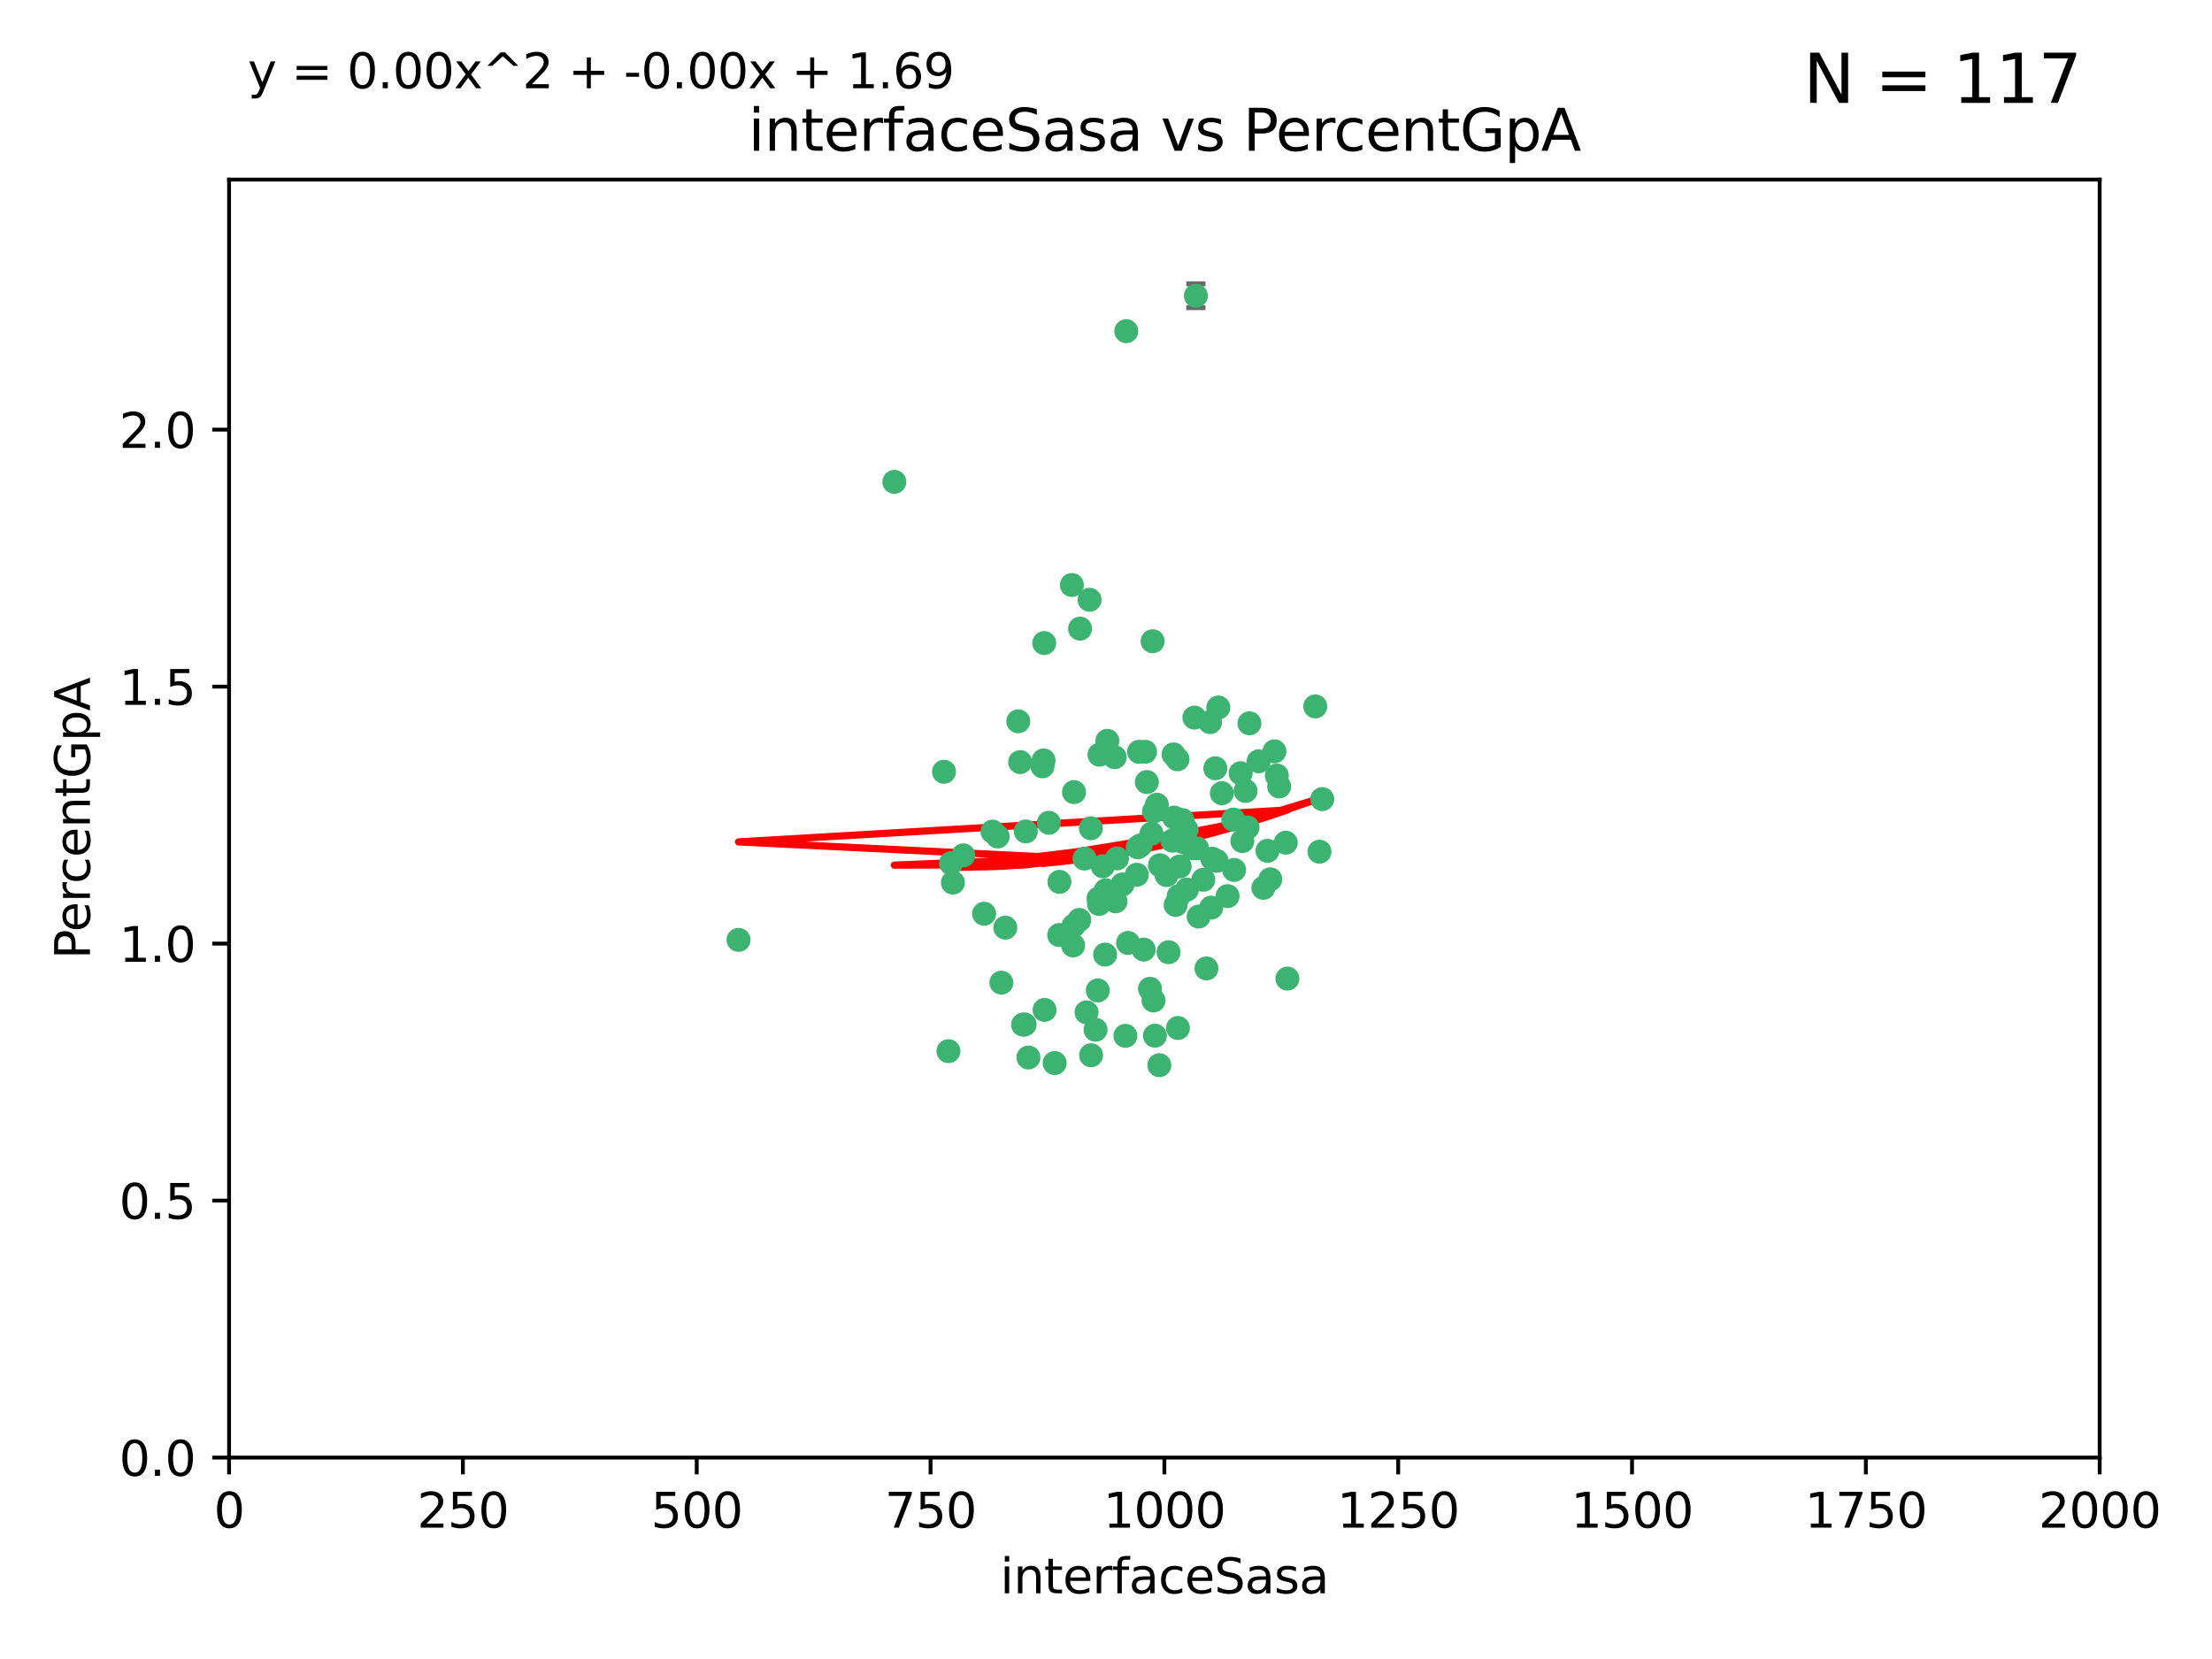 <?xml version="1.0" encoding="utf-8" standalone="no"?>
<!DOCTYPE svg PUBLIC "-//W3C//DTD SVG 1.1//EN"
  "http://www.w3.org/Graphics/SVG/1.1/DTD/svg11.dtd">
<svg xmlns:xlink="http://www.w3.org/1999/xlink" width="460.8pt" height="345.6pt" viewBox="0 0 460.8 345.6" xmlns="http://www.w3.org/2000/svg" version="1.1">
 <defs>
  <style type="text/css">*{stroke-linejoin: round; stroke-linecap: butt}</style>
 </defs>
 <g id="figure_1">
  <g id="patch_1">
   <path d="M 0 345.6 
L 460.8 345.6 
L 460.8 0 
L 0 0 
z
" style="fill: #ffffff"/>
  </g>
  <g id="axes_1">
   <g id="patch_2">
    <path d="M 47.72 303.64 
L 437.4 303.64 
L 437.4 37.411 
L 47.72 37.411 
z
" style="fill: #ffffff"/>
   </g>
   <g id="PathCollection_1">
    <defs>
     <path id="m95750b3e94" d="M 0 1.118 
C 0.297 1.118 0.581 1 0.791 0.791 
C 1 0.581 1.118 0.297 1.118 0 
C 1.118 -0.297 1 -0.581 0.791 -0.791 
C 0.581 -1 0.297 -1.118 0 -1.118 
C -0.297 -1.118 -0.581 -1 -0.791 -0.791 
C -1 -0.581 -1.118 -0.297 -1.118 0 
C -1.118 0.297 -1 0.581 -0.791 0.791 
C -0.581 1 -0.297 1.118 0 1.118 
z
" style="stroke: #3cb371"/>
    </defs>
    <g clip-path="url(#p2797d7e230)">
     <use xlink:href="#m95750b3e94" x="275.449" y="166.468" style="fill: #3cb371; stroke: #3cb371"/>
     <use xlink:href="#m95750b3e94" x="274.868" y="177.426" style="fill: #3cb371; stroke: #3cb371"/>
     <use xlink:href="#m95750b3e94" x="256.906" y="170.737" style="fill: #3cb371; stroke: #3cb371"/>
     <use xlink:href="#m95750b3e94" x="258.798" y="175.212" style="fill: #3cb371; stroke: #3cb371"/>
     <use xlink:href="#m95750b3e94" x="265.986" y="161.552" style="fill: #3cb371; stroke: #3cb371"/>
     <use xlink:href="#m95750b3e94" x="260.281" y="150.674" style="fill: #3cb371; stroke: #3cb371"/>
     <use xlink:href="#m95750b3e94" x="273.995" y="147.155" style="fill: #3cb371; stroke: #3cb371"/>
     <use xlink:href="#m95750b3e94" x="244.904" y="188.505" style="fill: #3cb371; stroke: #3cb371"/>
     <use xlink:href="#m95750b3e94" x="245.298" y="158.171" style="fill: #3cb371; stroke: #3cb371"/>
     <use xlink:href="#m95750b3e94" x="238.248" y="197.816" style="fill: #3cb371; stroke: #3cb371"/>
     <use xlink:href="#m95750b3e94" x="265.491" y="156.518" style="fill: #3cb371; stroke: #3cb371"/>
     <use xlink:href="#m95750b3e94" x="240.411" y="169.01" style="fill: #3cb371; stroke: #3cb371"/>
     <use xlink:href="#m95750b3e94" x="240.121" y="133.577" style="fill: #3cb371; stroke: #3cb371"/>
     <use xlink:href="#m95750b3e94" x="249.126" y="61.614" style="fill: #3cb371; stroke: #3cb371"/>
     <use xlink:href="#m95750b3e94" x="253.8" y="147.386" style="fill: #3cb371; stroke: #3cb371"/>
     <use xlink:href="#m95750b3e94" x="249.385" y="176.738" style="fill: #3cb371; stroke: #3cb371"/>
     <use xlink:href="#m95750b3e94" x="233.829" y="184.247" style="fill: #3cb371; stroke: #3cb371"/>
     <use xlink:href="#m95750b3e94" x="244.606" y="170.322" style="fill: #3cb371; stroke: #3cb371"/>
     <use xlink:href="#m95750b3e94" x="237.284" y="156.616" style="fill: #3cb371; stroke: #3cb371"/>
     <use xlink:href="#m95750b3e94" x="217.393" y="158.411" style="fill: #3cb371; stroke: #3cb371"/>
     <use xlink:href="#m95750b3e94" x="223.738" y="165.013" style="fill: #3cb371; stroke: #3cb371"/>
     <use xlink:href="#m95750b3e94" x="246.326" y="170.839" style="fill: #3cb371; stroke: #3cb371"/>
     <use xlink:href="#m95750b3e94" x="249.697" y="190.938" style="fill: #3cb371; stroke: #3cb371"/>
     <use xlink:href="#m95750b3e94" x="232.393" y="187.771" style="fill: #3cb371; stroke: #3cb371"/>
     <use xlink:href="#m95750b3e94" x="247.252" y="185.314" style="fill: #3cb371; stroke: #3cb371"/>
     <use xlink:href="#m95750b3e94" x="234.441" y="215.78" style="fill: #3cb371; stroke: #3cb371"/>
     <use xlink:href="#m95750b3e94" x="253.175" y="160.047" style="fill: #3cb371; stroke: #3cb371"/>
     <use xlink:href="#m95750b3e94" x="217.529" y="133.961" style="fill: #3cb371; stroke: #3cb371"/>
     <use xlink:href="#m95750b3e94" x="238.911" y="162.915" style="fill: #3cb371; stroke: #3cb371"/>
     <use xlink:href="#m95750b3e94" x="266.473" y="163.827" style="fill: #3cb371; stroke: #3cb371"/>
     <use xlink:href="#m95750b3e94" x="243.014" y="182.29" style="fill: #3cb371; stroke: #3cb371"/>
     <use xlink:href="#m95750b3e94" x="259.885" y="172.384" style="fill: #3cb371; stroke: #3cb371"/>
     <use xlink:href="#m95750b3e94" x="267.848" y="175.541" style="fill: #3cb371; stroke: #3cb371"/>
     <use xlink:href="#m95750b3e94" x="245.744" y="180.512" style="fill: #3cb371; stroke: #3cb371"/>
     <use xlink:href="#m95750b3e94" x="196.656" y="160.773" style="fill: #3cb371; stroke: #3cb371"/>
     <use xlink:href="#m95750b3e94" x="219.705" y="221.452" style="fill: #3cb371; stroke: #3cb371"/>
     <use xlink:href="#m95750b3e94" x="220.652" y="194.794" style="fill: #3cb371; stroke: #3cb371"/>
     <use xlink:href="#m95750b3e94" x="229.046" y="157.214" style="fill: #3cb371; stroke: #3cb371"/>
     <use xlink:href="#m95750b3e94" x="217.605" y="210.381" style="fill: #3cb371; stroke: #3cb371"/>
     <use xlink:href="#m95750b3e94" x="244.464" y="157.156" style="fill: #3cb371; stroke: #3cb371"/>
     <use xlink:href="#m95750b3e94" x="217.17" y="159.642" style="fill: #3cb371; stroke: #3cb371"/>
     <use xlink:href="#m95750b3e94" x="250.675" y="183.277" style="fill: #3cb371; stroke: #3cb371"/>
     <use xlink:href="#m95750b3e94" x="245.391" y="214.153" style="fill: #3cb371; stroke: #3cb371"/>
     <use xlink:href="#m95750b3e94" x="252.314" y="189.078" style="fill: #3cb371; stroke: #3cb371"/>
     <use xlink:href="#m95750b3e94" x="264.624" y="183.18" style="fill: #3cb371; stroke: #3cb371"/>
     <use xlink:href="#m95750b3e94" x="240.3" y="208.419" style="fill: #3cb371; stroke: #3cb371"/>
     <use xlink:href="#m95750b3e94" x="229.724" y="180.458" style="fill: #3cb371; stroke: #3cb371"/>
     <use xlink:href="#m95750b3e94" x="245.541" y="186.669" style="fill: #3cb371; stroke: #3cb371"/>
     <use xlink:href="#m95750b3e94" x="238.539" y="156.612" style="fill: #3cb371; stroke: #3cb371"/>
     <use xlink:href="#m95750b3e94" x="257.089" y="181.224" style="fill: #3cb371; stroke: #3cb371"/>
     <use xlink:href="#m95750b3e94" x="225.927" y="178.857" style="fill: #3cb371; stroke: #3cb371"/>
     <use xlink:href="#m95750b3e94" x="153.853" y="195.794" style="fill: #3cb371; stroke: #3cb371"/>
     <use xlink:href="#m95750b3e94" x="268.191" y="203.863" style="fill: #3cb371; stroke: #3cb371"/>
     <use xlink:href="#m95750b3e94" x="228.693" y="206.326" style="fill: #3cb371; stroke: #3cb371"/>
     <use xlink:href="#m95750b3e94" x="227.294" y="219.824" style="fill: #3cb371; stroke: #3cb371"/>
     <use xlink:href="#m95750b3e94" x="206.754" y="173.231" style="fill: #3cb371; stroke: #3cb371"/>
     <use xlink:href="#m95750b3e94" x="240.99" y="167.635" style="fill: #3cb371; stroke: #3cb371"/>
     <use xlink:href="#m95750b3e94" x="246.412" y="175.402" style="fill: #3cb371; stroke: #3cb371"/>
     <use xlink:href="#m95750b3e94" x="243.435" y="198.364" style="fill: #3cb371; stroke: #3cb371"/>
     <use xlink:href="#m95750b3e94" x="252.553" y="178.895" style="fill: #3cb371; stroke: #3cb371"/>
     <use xlink:href="#m95750b3e94" x="239.885" y="173.659" style="fill: #3cb371; stroke: #3cb371"/>
     <use xlink:href="#m95750b3e94" x="220.701" y="183.706" style="fill: #3cb371; stroke: #3cb371"/>
     <use xlink:href="#m95750b3e94" x="232.689" y="178.823" style="fill: #3cb371; stroke: #3cb371"/>
     <use xlink:href="#m95750b3e94" x="224.995" y="130.957" style="fill: #3cb371; stroke: #3cb371"/>
     <use xlink:href="#m95750b3e94" x="224.83" y="191.645" style="fill: #3cb371; stroke: #3cb371"/>
     <use xlink:href="#m95750b3e94" x="264.035" y="177.238" style="fill: #3cb371; stroke: #3cb371"/>
     <use xlink:href="#m95750b3e94" x="255.727" y="186.674" style="fill: #3cb371; stroke: #3cb371"/>
     <use xlink:href="#m95750b3e94" x="248.448" y="176.713" style="fill: #3cb371; stroke: #3cb371"/>
     <use xlink:href="#m95750b3e94" x="207.832" y="174.251" style="fill: #3cb371; stroke: #3cb371"/>
     <use xlink:href="#m95750b3e94" x="200.671" y="178.188" style="fill: #3cb371; stroke: #3cb371"/>
     <use xlink:href="#m95750b3e94" x="198.514" y="183.865" style="fill: #3cb371; stroke: #3cb371"/>
     <use xlink:href="#m95750b3e94" x="236.818" y="182.222" style="fill: #3cb371; stroke: #3cb371"/>
     <use xlink:href="#m95750b3e94" x="241.625" y="180.245" style="fill: #3cb371; stroke: #3cb371"/>
     <use xlink:href="#m95750b3e94" x="213.685" y="173.202" style="fill: #3cb371; stroke: #3cb371"/>
     <use xlink:href="#m95750b3e94" x="253.438" y="179.334" style="fill: #3cb371; stroke: #3cb371"/>
     <use xlink:href="#m95750b3e94" x="212.13" y="150.262" style="fill: #3cb371; stroke: #3cb371"/>
     <use xlink:href="#m95750b3e94" x="227.249" y="172.541" style="fill: #3cb371; stroke: #3cb371"/>
     <use xlink:href="#m95750b3e94" x="234.62" y="68.985" style="fill: #3cb371; stroke: #3cb371"/>
     <use xlink:href="#m95750b3e94" x="198.107" y="179.815" style="fill: #3cb371; stroke: #3cb371"/>
     <use xlink:href="#m95750b3e94" x="223.657" y="192.836" style="fill: #3cb371; stroke: #3cb371"/>
     <use xlink:href="#m95750b3e94" x="230.365" y="185.452" style="fill: #3cb371; stroke: #3cb371"/>
     <use xlink:href="#m95750b3e94" x="254.539" y="165.246" style="fill: #3cb371; stroke: #3cb371"/>
     <use xlink:href="#m95750b3e94" x="213.126" y="213.461" style="fill: #3cb371; stroke: #3cb371"/>
     <use xlink:href="#m95750b3e94" x="252.07" y="150.426" style="fill: #3cb371; stroke: #3cb371"/>
     <use xlink:href="#m95750b3e94" x="244.214" y="175.129" style="fill: #3cb371; stroke: #3cb371"/>
     <use xlink:href="#m95750b3e94" x="223.29" y="121.865" style="fill: #3cb371; stroke: #3cb371"/>
     <use xlink:href="#m95750b3e94" x="262.198" y="158.596" style="fill: #3cb371; stroke: #3cb371"/>
     <use xlink:href="#m95750b3e94" x="237.603" y="176.11" style="fill: #3cb371; stroke: #3cb371"/>
     <use xlink:href="#m95750b3e94" x="230.215" y="198.86" style="fill: #3cb371; stroke: #3cb371"/>
     <use xlink:href="#m95750b3e94" x="237.023" y="176.511" style="fill: #3cb371; stroke: #3cb371"/>
     <use xlink:href="#m95750b3e94" x="259.472" y="164.766" style="fill: #3cb371; stroke: #3cb371"/>
     <use xlink:href="#m95750b3e94" x="226.981" y="124.947" style="fill: #3cb371; stroke: #3cb371"/>
     <use xlink:href="#m95750b3e94" x="230.685" y="154.321" style="fill: #3cb371; stroke: #3cb371"/>
     <use xlink:href="#m95750b3e94" x="226.343" y="210.887" style="fill: #3cb371; stroke: #3cb371"/>
     <use xlink:href="#m95750b3e94" x="218.495" y="171.401" style="fill: #3cb371; stroke: #3cb371"/>
     <use xlink:href="#m95750b3e94" x="247.172" y="172.846" style="fill: #3cb371; stroke: #3cb371"/>
     <use xlink:href="#m95750b3e94" x="214.244" y="220.299" style="fill: #3cb371; stroke: #3cb371"/>
     <use xlink:href="#m95750b3e94" x="186.31" y="100.38" style="fill: #3cb371; stroke: #3cb371"/>
     <use xlink:href="#m95750b3e94" x="228.837" y="187.17" style="fill: #3cb371; stroke: #3cb371"/>
     <use xlink:href="#m95750b3e94" x="232.218" y="157.734" style="fill: #3cb371; stroke: #3cb371"/>
     <use xlink:href="#m95750b3e94" x="228.23" y="214.513" style="fill: #3cb371; stroke: #3cb371"/>
     <use xlink:href="#m95750b3e94" x="258.451" y="161.077" style="fill: #3cb371; stroke: #3cb371"/>
     <use xlink:href="#m95750b3e94" x="205.003" y="190.347" style="fill: #3cb371; stroke: #3cb371"/>
     <use xlink:href="#m95750b3e94" x="213.451" y="213.407" style="fill: #3cb371; stroke: #3cb371"/>
     <use xlink:href="#m95750b3e94" x="239.569" y="205.985" style="fill: #3cb371; stroke: #3cb371"/>
     <use xlink:href="#m95750b3e94" x="228.945" y="188.309" style="fill: #3cb371; stroke: #3cb371"/>
     <use xlink:href="#m95750b3e94" x="241.512" y="221.897" style="fill: #3cb371; stroke: #3cb371"/>
     <use xlink:href="#m95750b3e94" x="263.188" y="184.957" style="fill: #3cb371; stroke: #3cb371"/>
     <use xlink:href="#m95750b3e94" x="212.514" y="158.76" style="fill: #3cb371; stroke: #3cb371"/>
     <use xlink:href="#m95750b3e94" x="251.328" y="201.741" style="fill: #3cb371; stroke: #3cb371"/>
     <use xlink:href="#m95750b3e94" x="223.561" y="196.951" style="fill: #3cb371; stroke: #3cb371"/>
     <use xlink:href="#m95750b3e94" x="240.594" y="215.753" style="fill: #3cb371; stroke: #3cb371"/>
     <use xlink:href="#m95750b3e94" x="234.998" y="196.429" style="fill: #3cb371; stroke: #3cb371"/>
     <use xlink:href="#m95750b3e94" x="209.427" y="193.248" style="fill: #3cb371; stroke: #3cb371"/>
     <use xlink:href="#m95750b3e94" x="248.818" y="149.487" style="fill: #3cb371; stroke: #3cb371"/>
     <use xlink:href="#m95750b3e94" x="197.583" y="218.978" style="fill: #3cb371; stroke: #3cb371"/>
     <use xlink:href="#m95750b3e94" x="208.605" y="204.705" style="fill: #3cb371; stroke: #3cb371"/>
    </g>
   </g>
   <g id="matplotlib.axis_1">
    <g id="xtick_1">
     <g id="line2d_1">
      <defs>
       <path id="m702ca0674a" d="M 0 0 
L 0 3.5 
" style="stroke: #000000; stroke-width: 0.8"/>
      </defs>
      <g>
       <use xlink:href="#m702ca0674a" x="47.72" y="303.64" style="stroke: #000000; stroke-width: 0.8"/>
      </g>
     </g>
     <g id="text_1">
      <!-- 0 -->
      <g transform="translate(44.539 318.238)scale(0.1 -0.1)">
       <defs>
        <path id="DejaVuSans-30" d="M 2034 4250 
Q 1547 4250 1301 3770 
Q 1056 3291 1056 2328 
Q 1056 1369 1301 889 
Q 1547 409 2034 409 
Q 2525 409 2770 889 
Q 3016 1369 3016 2328 
Q 3016 3291 2770 3770 
Q 2525 4250 2034 4250 
z
M 2034 4750 
Q 2819 4750 3233 4129 
Q 3647 3509 3647 2328 
Q 3647 1150 3233 529 
Q 2819 -91 2034 -91 
Q 1250 -91 836 529 
Q 422 1150 422 2328 
Q 422 3509 836 4129 
Q 1250 4750 2034 4750 
z
" transform="scale(0.016)"/>
       </defs>
       <use xlink:href="#DejaVuSans-30"/>
      </g>
     </g>
    </g>
    <g id="xtick_2">
     <g id="line2d_2">
      <g>
       <use xlink:href="#m702ca0674a" x="96.43" y="303.64" style="stroke: #000000; stroke-width: 0.8"/>
      </g>
     </g>
     <g id="text_2">
      <!-- 250 -->
      <g transform="translate(86.886 318.238)scale(0.1 -0.1)">
       <defs>
        <path id="DejaVuSans-32" d="M 1228 531 
L 3431 531 
L 3431 0 
L 469 0 
L 469 531 
Q 828 903 1448 1529 
Q 2069 2156 2228 2338 
Q 2531 2678 2651 2914 
Q 2772 3150 2772 3378 
Q 2772 3750 2511 3984 
Q 2250 4219 1831 4219 
Q 1534 4219 1204 4116 
Q 875 4013 500 3803 
L 500 4441 
Q 881 4594 1212 4672 
Q 1544 4750 1819 4750 
Q 2544 4750 2975 4387 
Q 3406 4025 3406 3419 
Q 3406 3131 3298 2873 
Q 3191 2616 2906 2266 
Q 2828 2175 2409 1742 
Q 1991 1309 1228 531 
z
" transform="scale(0.016)"/>
        <path id="DejaVuSans-35" d="M 691 4666 
L 3169 4666 
L 3169 4134 
L 1269 4134 
L 1269 2991 
Q 1406 3038 1543 3061 
Q 1681 3084 1819 3084 
Q 2600 3084 3056 2656 
Q 3513 2228 3513 1497 
Q 3513 744 3044 326 
Q 2575 -91 1722 -91 
Q 1428 -91 1123 -41 
Q 819 9 494 109 
L 494 744 
Q 775 591 1075 516 
Q 1375 441 1709 441 
Q 2250 441 2565 725 
Q 2881 1009 2881 1497 
Q 2881 1984 2565 2268 
Q 2250 2553 1709 2553 
Q 1456 2553 1204 2497 
Q 953 2441 691 2322 
L 691 4666 
z
" transform="scale(0.016)"/>
       </defs>
       <use xlink:href="#DejaVuSans-32"/>
       <use xlink:href="#DejaVuSans-35" x="63.623"/>
       <use xlink:href="#DejaVuSans-30" x="127.246"/>
      </g>
     </g>
    </g>
    <g id="xtick_3">
     <g id="line2d_3">
      <g>
       <use xlink:href="#m702ca0674a" x="145.14" y="303.64" style="stroke: #000000; stroke-width: 0.8"/>
      </g>
     </g>
     <g id="text_3">
      <!-- 500 -->
      <g transform="translate(135.596 318.238)scale(0.1 -0.1)">
       <use xlink:href="#DejaVuSans-35"/>
       <use xlink:href="#DejaVuSans-30" x="63.623"/>
       <use xlink:href="#DejaVuSans-30" x="127.246"/>
      </g>
     </g>
    </g>
    <g id="xtick_4">
     <g id="line2d_4">
      <g>
       <use xlink:href="#m702ca0674a" x="193.85" y="303.64" style="stroke: #000000; stroke-width: 0.8"/>
      </g>
     </g>
     <g id="text_4">
      <!-- 750 -->
      <g transform="translate(184.306 318.238)scale(0.1 -0.1)">
       <defs>
        <path id="DejaVuSans-37" d="M 525 4666 
L 3525 4666 
L 3525 4397 
L 1831 0 
L 1172 0 
L 2766 4134 
L 525 4134 
L 525 4666 
z
" transform="scale(0.016)"/>
       </defs>
       <use xlink:href="#DejaVuSans-37"/>
       <use xlink:href="#DejaVuSans-35" x="63.623"/>
       <use xlink:href="#DejaVuSans-30" x="127.246"/>
      </g>
     </g>
    </g>
    <g id="xtick_5">
     <g id="line2d_5">
      <g>
       <use xlink:href="#m702ca0674a" x="242.56" y="303.64" style="stroke: #000000; stroke-width: 0.8"/>
      </g>
     </g>
     <g id="text_5">
      <!-- 1000 -->
      <g transform="translate(229.835 318.238)scale(0.1 -0.1)">
       <defs>
        <path id="DejaVuSans-31" d="M 794 531 
L 1825 531 
L 1825 4091 
L 703 3866 
L 703 4441 
L 1819 4666 
L 2450 4666 
L 2450 531 
L 3481 531 
L 3481 0 
L 794 0 
L 794 531 
z
" transform="scale(0.016)"/>
       </defs>
       <use xlink:href="#DejaVuSans-31"/>
       <use xlink:href="#DejaVuSans-30" x="63.623"/>
       <use xlink:href="#DejaVuSans-30" x="127.246"/>
       <use xlink:href="#DejaVuSans-30" x="190.869"/>
      </g>
     </g>
    </g>
    <g id="xtick_6">
     <g id="line2d_6">
      <g>
       <use xlink:href="#m702ca0674a" x="291.27" y="303.64" style="stroke: #000000; stroke-width: 0.8"/>
      </g>
     </g>
     <g id="text_6">
      <!-- 1250 -->
      <g transform="translate(278.545 318.238)scale(0.1 -0.1)">
       <use xlink:href="#DejaVuSans-31"/>
       <use xlink:href="#DejaVuSans-32" x="63.623"/>
       <use xlink:href="#DejaVuSans-35" x="127.246"/>
       <use xlink:href="#DejaVuSans-30" x="190.869"/>
      </g>
     </g>
    </g>
    <g id="xtick_7">
     <g id="line2d_7">
      <g>
       <use xlink:href="#m702ca0674a" x="339.98" y="303.64" style="stroke: #000000; stroke-width: 0.8"/>
      </g>
     </g>
     <g id="text_7">
      <!-- 1500 -->
      <g transform="translate(327.255 318.238)scale(0.1 -0.1)">
       <use xlink:href="#DejaVuSans-31"/>
       <use xlink:href="#DejaVuSans-35" x="63.623"/>
       <use xlink:href="#DejaVuSans-30" x="127.246"/>
       <use xlink:href="#DejaVuSans-30" x="190.869"/>
      </g>
     </g>
    </g>
    <g id="xtick_8">
     <g id="line2d_8">
      <g>
       <use xlink:href="#m702ca0674a" x="388.69" y="303.64" style="stroke: #000000; stroke-width: 0.8"/>
      </g>
     </g>
     <g id="text_8">
      <!-- 1750 -->
      <g transform="translate(375.965 318.238)scale(0.1 -0.1)">
       <use xlink:href="#DejaVuSans-31"/>
       <use xlink:href="#DejaVuSans-37" x="63.623"/>
       <use xlink:href="#DejaVuSans-35" x="127.246"/>
       <use xlink:href="#DejaVuSans-30" x="190.869"/>
      </g>
     </g>
    </g>
    <g id="xtick_9">
     <g id="line2d_9">
      <g>
       <use xlink:href="#m702ca0674a" x="437.4" y="303.64" style="stroke: #000000; stroke-width: 0.8"/>
      </g>
     </g>
     <g id="text_9">
      <!-- 2000 -->
      <g transform="translate(424.675 318.238)scale(0.1 -0.1)">
       <use xlink:href="#DejaVuSans-32"/>
       <use xlink:href="#DejaVuSans-30" x="63.623"/>
       <use xlink:href="#DejaVuSans-30" x="127.246"/>
       <use xlink:href="#DejaVuSans-30" x="190.869"/>
      </g>
     </g>
    </g>
    <g id="text_10">
     <!-- interfaceSasa -->
     <g transform="translate(208.353 331.917)scale(0.1 -0.1)">
      <defs>
       <path id="DejaVuSans-69" d="M 603 3500 
L 1178 3500 
L 1178 0 
L 603 0 
L 603 3500 
z
M 603 4863 
L 1178 4863 
L 1178 4134 
L 603 4134 
L 603 4863 
z
" transform="scale(0.016)"/>
       <path id="DejaVuSans-6e" d="M 3513 2113 
L 3513 0 
L 2938 0 
L 2938 2094 
Q 2938 2591 2744 2837 
Q 2550 3084 2163 3084 
Q 1697 3084 1428 2787 
Q 1159 2491 1159 1978 
L 1159 0 
L 581 0 
L 581 3500 
L 1159 3500 
L 1159 2956 
Q 1366 3272 1645 3428 
Q 1925 3584 2291 3584 
Q 2894 3584 3203 3211 
Q 3513 2838 3513 2113 
z
" transform="scale(0.016)"/>
       <path id="DejaVuSans-74" d="M 1172 4494 
L 1172 3500 
L 2356 3500 
L 2356 3053 
L 1172 3053 
L 1172 1153 
Q 1172 725 1289 603 
Q 1406 481 1766 481 
L 2356 481 
L 2356 0 
L 1766 0 
Q 1100 0 847 248 
Q 594 497 594 1153 
L 594 3053 
L 172 3053 
L 172 3500 
L 594 3500 
L 594 4494 
L 1172 4494 
z
" transform="scale(0.016)"/>
       <path id="DejaVuSans-65" d="M 3597 1894 
L 3597 1613 
L 953 1613 
Q 991 1019 1311 708 
Q 1631 397 2203 397 
Q 2534 397 2845 478 
Q 3156 559 3463 722 
L 3463 178 
Q 3153 47 2828 -22 
Q 2503 -91 2169 -91 
Q 1331 -91 842 396 
Q 353 884 353 1716 
Q 353 2575 817 3079 
Q 1281 3584 2069 3584 
Q 2775 3584 3186 3129 
Q 3597 2675 3597 1894 
z
M 3022 2063 
Q 3016 2534 2758 2815 
Q 2500 3097 2075 3097 
Q 1594 3097 1305 2825 
Q 1016 2553 972 2059 
L 3022 2063 
z
" transform="scale(0.016)"/>
       <path id="DejaVuSans-72" d="M 2631 2963 
Q 2534 3019 2420 3045 
Q 2306 3072 2169 3072 
Q 1681 3072 1420 2755 
Q 1159 2438 1159 1844 
L 1159 0 
L 581 0 
L 581 3500 
L 1159 3500 
L 1159 2956 
Q 1341 3275 1631 3429 
Q 1922 3584 2338 3584 
Q 2397 3584 2469 3576 
Q 2541 3569 2628 3553 
L 2631 2963 
z
" transform="scale(0.016)"/>
       <path id="DejaVuSans-66" d="M 2375 4863 
L 2375 4384 
L 1825 4384 
Q 1516 4384 1395 4259 
Q 1275 4134 1275 3809 
L 1275 3500 
L 2222 3500 
L 2222 3053 
L 1275 3053 
L 1275 0 
L 697 0 
L 697 3053 
L 147 3053 
L 147 3500 
L 697 3500 
L 697 3744 
Q 697 4328 969 4595 
Q 1241 4863 1831 4863 
L 2375 4863 
z
" transform="scale(0.016)"/>
       <path id="DejaVuSans-61" d="M 2194 1759 
Q 1497 1759 1228 1600 
Q 959 1441 959 1056 
Q 959 750 1161 570 
Q 1363 391 1709 391 
Q 2188 391 2477 730 
Q 2766 1069 2766 1631 
L 2766 1759 
L 2194 1759 
z
M 3341 1997 
L 3341 0 
L 2766 0 
L 2766 531 
Q 2569 213 2275 61 
Q 1981 -91 1556 -91 
Q 1019 -91 701 211 
Q 384 513 384 1019 
Q 384 1609 779 1909 
Q 1175 2209 1959 2209 
L 2766 2209 
L 2766 2266 
Q 2766 2663 2505 2880 
Q 2244 3097 1772 3097 
Q 1472 3097 1187 3025 
Q 903 2953 641 2809 
L 641 3341 
Q 956 3463 1253 3523 
Q 1550 3584 1831 3584 
Q 2591 3584 2966 3190 
Q 3341 2797 3341 1997 
z
" transform="scale(0.016)"/>
       <path id="DejaVuSans-63" d="M 3122 3366 
L 3122 2828 
Q 2878 2963 2633 3030 
Q 2388 3097 2138 3097 
Q 1578 3097 1268 2742 
Q 959 2388 959 1747 
Q 959 1106 1268 751 
Q 1578 397 2138 397 
Q 2388 397 2633 464 
Q 2878 531 3122 666 
L 3122 134 
Q 2881 22 2623 -34 
Q 2366 -91 2075 -91 
Q 1284 -91 818 406 
Q 353 903 353 1747 
Q 353 2603 823 3093 
Q 1294 3584 2113 3584 
Q 2378 3584 2631 3529 
Q 2884 3475 3122 3366 
z
" transform="scale(0.016)"/>
       <path id="DejaVuSans-53" d="M 3425 4513 
L 3425 3897 
Q 3066 4069 2747 4153 
Q 2428 4238 2131 4238 
Q 1616 4238 1336 4038 
Q 1056 3838 1056 3469 
Q 1056 3159 1242 3001 
Q 1428 2844 1947 2747 
L 2328 2669 
Q 3034 2534 3370 2195 
Q 3706 1856 3706 1288 
Q 3706 609 3251 259 
Q 2797 -91 1919 -91 
Q 1588 -91 1214 -16 
Q 841 59 441 206 
L 441 856 
Q 825 641 1194 531 
Q 1563 422 1919 422 
Q 2459 422 2753 634 
Q 3047 847 3047 1241 
Q 3047 1584 2836 1778 
Q 2625 1972 2144 2069 
L 1759 2144 
Q 1053 2284 737 2584 
Q 422 2884 422 3419 
Q 422 4038 858 4394 
Q 1294 4750 2059 4750 
Q 2388 4750 2728 4690 
Q 3069 4631 3425 4513 
z
" transform="scale(0.016)"/>
       <path id="DejaVuSans-73" d="M 2834 3397 
L 2834 2853 
Q 2591 2978 2328 3040 
Q 2066 3103 1784 3103 
Q 1356 3103 1142 2972 
Q 928 2841 928 2578 
Q 928 2378 1081 2264 
Q 1234 2150 1697 2047 
L 1894 2003 
Q 2506 1872 2764 1633 
Q 3022 1394 3022 966 
Q 3022 478 2636 193 
Q 2250 -91 1575 -91 
Q 1294 -91 989 -36 
Q 684 19 347 128 
L 347 722 
Q 666 556 975 473 
Q 1284 391 1588 391 
Q 1994 391 2212 530 
Q 2431 669 2431 922 
Q 2431 1156 2273 1281 
Q 2116 1406 1581 1522 
L 1381 1569 
Q 847 1681 609 1914 
Q 372 2147 372 2553 
Q 372 3047 722 3315 
Q 1072 3584 1716 3584 
Q 2034 3584 2315 3537 
Q 2597 3491 2834 3397 
z
" transform="scale(0.016)"/>
      </defs>
      <use xlink:href="#DejaVuSans-69"/>
      <use xlink:href="#DejaVuSans-6e" x="27.783"/>
      <use xlink:href="#DejaVuSans-74" x="91.162"/>
      <use xlink:href="#DejaVuSans-65" x="130.371"/>
      <use xlink:href="#DejaVuSans-72" x="191.895"/>
      <use xlink:href="#DejaVuSans-66" x="233.008"/>
      <use xlink:href="#DejaVuSans-61" x="268.213"/>
      <use xlink:href="#DejaVuSans-63" x="329.492"/>
      <use xlink:href="#DejaVuSans-65" x="384.473"/>
      <use xlink:href="#DejaVuSans-53" x="445.996"/>
      <use xlink:href="#DejaVuSans-61" x="509.473"/>
      <use xlink:href="#DejaVuSans-73" x="570.752"/>
      <use xlink:href="#DejaVuSans-61" x="622.852"/>
     </g>
    </g>
   </g>
   <g id="matplotlib.axis_2">
    <g id="ytick_1">
     <g id="line2d_10">
      <defs>
       <path id="me2d4297ad2" d="M 0 0 
L -3.5 0 
" style="stroke: #000000; stroke-width: 0.8"/>
      </defs>
      <g>
       <use xlink:href="#me2d4297ad2" x="47.72" y="303.64" style="stroke: #000000; stroke-width: 0.8"/>
      </g>
     </g>
     <g id="text_11">
      <!-- 0.0 -->
      <g transform="translate(24.817 307.439)scale(0.1 -0.1)">
       <defs>
        <path id="DejaVuSans-2e" d="M 684 794 
L 1344 794 
L 1344 0 
L 684 0 
L 684 794 
z
" transform="scale(0.016)"/>
       </defs>
       <use xlink:href="#DejaVuSans-30"/>
       <use xlink:href="#DejaVuSans-2e" x="63.623"/>
       <use xlink:href="#DejaVuSans-30" x="95.41"/>
      </g>
     </g>
    </g>
    <g id="ytick_2">
     <g id="line2d_11">
      <g>
       <use xlink:href="#me2d4297ad2" x="47.72" y="250.105" style="stroke: #000000; stroke-width: 0.8"/>
      </g>
     </g>
     <g id="text_12">
      <!-- 0.5 -->
      <g transform="translate(24.817 253.905)scale(0.1 -0.1)">
       <use xlink:href="#DejaVuSans-30"/>
       <use xlink:href="#DejaVuSans-2e" x="63.623"/>
       <use xlink:href="#DejaVuSans-35" x="95.41"/>
      </g>
     </g>
    </g>
    <g id="ytick_3">
     <g id="line2d_12">
      <g>
       <use xlink:href="#me2d4297ad2" x="47.72" y="196.571" style="stroke: #000000; stroke-width: 0.8"/>
      </g>
     </g>
     <g id="text_13">
      <!-- 1.0 -->
      <g transform="translate(24.817 200.37)scale(0.1 -0.1)">
       <use xlink:href="#DejaVuSans-31"/>
       <use xlink:href="#DejaVuSans-2e" x="63.623"/>
       <use xlink:href="#DejaVuSans-30" x="95.41"/>
      </g>
     </g>
    </g>
    <g id="ytick_4">
     <g id="line2d_13">
      <g>
       <use xlink:href="#me2d4297ad2" x="47.72" y="143.036" style="stroke: #000000; stroke-width: 0.8"/>
      </g>
     </g>
     <g id="text_14">
      <!-- 1.5 -->
      <g transform="translate(24.817 146.835)scale(0.1 -0.1)">
       <use xlink:href="#DejaVuSans-31"/>
       <use xlink:href="#DejaVuSans-2e" x="63.623"/>
       <use xlink:href="#DejaVuSans-35" x="95.41"/>
      </g>
     </g>
    </g>
    <g id="ytick_5">
     <g id="line2d_14">
      <g>
       <use xlink:href="#me2d4297ad2" x="47.72" y="89.501" style="stroke: #000000; stroke-width: 0.8"/>
      </g>
     </g>
     <g id="text_15">
      <!-- 2.0 -->
      <g transform="translate(24.817 93.301)scale(0.1 -0.1)">
       <use xlink:href="#DejaVuSans-32"/>
       <use xlink:href="#DejaVuSans-2e" x="63.623"/>
       <use xlink:href="#DejaVuSans-30" x="95.41"/>
      </g>
     </g>
    </g>
    <g id="text_16">
     <!-- PercentGpA -->
     <g transform="translate(18.737 199.802)rotate(-90)scale(0.1 -0.1)">
      <defs>
       <path id="DejaVuSans-50" d="M 1259 4147 
L 1259 2394 
L 2053 2394 
Q 2494 2394 2734 2622 
Q 2975 2850 2975 3272 
Q 2975 3691 2734 3919 
Q 2494 4147 2053 4147 
L 1259 4147 
z
M 628 4666 
L 2053 4666 
Q 2838 4666 3239 4311 
Q 3641 3956 3641 3272 
Q 3641 2581 3239 2228 
Q 2838 1875 2053 1875 
L 1259 1875 
L 1259 0 
L 628 0 
L 628 4666 
z
" transform="scale(0.016)"/>
       <path id="DejaVuSans-47" d="M 3809 666 
L 3809 1919 
L 2778 1919 
L 2778 2438 
L 4434 2438 
L 4434 434 
Q 4069 175 3628 42 
Q 3188 -91 2688 -91 
Q 1594 -91 976 548 
Q 359 1188 359 2328 
Q 359 3472 976 4111 
Q 1594 4750 2688 4750 
Q 3144 4750 3555 4637 
Q 3966 4525 4313 4306 
L 4313 3634 
Q 3963 3931 3569 4081 
Q 3175 4231 2741 4231 
Q 1884 4231 1454 3753 
Q 1025 3275 1025 2328 
Q 1025 1384 1454 906 
Q 1884 428 2741 428 
Q 3075 428 3337 486 
Q 3600 544 3809 666 
z
" transform="scale(0.016)"/>
       <path id="DejaVuSans-70" d="M 1159 525 
L 1159 -1331 
L 581 -1331 
L 581 3500 
L 1159 3500 
L 1159 2969 
Q 1341 3281 1617 3432 
Q 1894 3584 2278 3584 
Q 2916 3584 3314 3078 
Q 3713 2572 3713 1747 
Q 3713 922 3314 415 
Q 2916 -91 2278 -91 
Q 1894 -91 1617 61 
Q 1341 213 1159 525 
z
M 3116 1747 
Q 3116 2381 2855 2742 
Q 2594 3103 2138 3103 
Q 1681 3103 1420 2742 
Q 1159 2381 1159 1747 
Q 1159 1113 1420 752 
Q 1681 391 2138 391 
Q 2594 391 2855 752 
Q 3116 1113 3116 1747 
z
" transform="scale(0.016)"/>
       <path id="DejaVuSans-41" d="M 2188 4044 
L 1331 1722 
L 3047 1722 
L 2188 4044 
z
M 1831 4666 
L 2547 4666 
L 4325 0 
L 3669 0 
L 3244 1197 
L 1141 1197 
L 716 0 
L 50 0 
L 1831 4666 
z
" transform="scale(0.016)"/>
      </defs>
      <use xlink:href="#DejaVuSans-50"/>
      <use xlink:href="#DejaVuSans-65" x="56.678"/>
      <use xlink:href="#DejaVuSans-72" x="118.201"/>
      <use xlink:href="#DejaVuSans-63" x="157.064"/>
      <use xlink:href="#DejaVuSans-65" x="212.045"/>
      <use xlink:href="#DejaVuSans-6e" x="273.568"/>
      <use xlink:href="#DejaVuSans-74" x="336.947"/>
      <use xlink:href="#DejaVuSans-47" x="376.156"/>
      <use xlink:href="#DejaVuSans-70" x="453.646"/>
      <use xlink:href="#DejaVuSans-41" x="517.123"/>
     </g>
    </g>
   </g>
   <g id="LineCollection_1">
    <path d="M 275.449 166.567 
L 275.449 166.369 
" clip-path="url(#p2797d7e230)" style="fill: none; stroke: #696969"/>
    <path d="M 274.868 177.476 
L 274.868 177.376 
" clip-path="url(#p2797d7e230)" style="fill: none; stroke: #696969"/>
    <path d="M 256.906 170.789 
L 256.906 170.686 
" clip-path="url(#p2797d7e230)" style="fill: none; stroke: #696969"/>
    <path d="M 258.798 175.258 
L 258.798 175.167 
" clip-path="url(#p2797d7e230)" style="fill: none; stroke: #696969"/>
    <path d="M 265.986 161.677 
L 265.986 161.426 
" clip-path="url(#p2797d7e230)" style="fill: none; stroke: #696969"/>
    <path d="M 260.281 151.018 
L 260.281 150.331 
" clip-path="url(#p2797d7e230)" style="fill: none; stroke: #696969"/>
    <path d="M 273.995 147.254 
L 273.995 147.057 
" clip-path="url(#p2797d7e230)" style="fill: none; stroke: #696969"/>
    <path d="M 244.904 188.662 
L 244.904 188.348 
" clip-path="url(#p2797d7e230)" style="fill: none; stroke: #696969"/>
    <path d="M 245.298 158.225 
L 245.298 158.118 
" clip-path="url(#p2797d7e230)" style="fill: none; stroke: #696969"/>
    <path d="M 238.248 197.834 
L 238.248 197.797 
" clip-path="url(#p2797d7e230)" style="fill: none; stroke: #696969"/>
    <path d="M 265.491 156.58 
L 265.491 156.457 
" clip-path="url(#p2797d7e230)" style="fill: none; stroke: #696969"/>
    <path d="M 240.411 169.203 
L 240.411 168.817 
" clip-path="url(#p2797d7e230)" style="fill: none; stroke: #696969"/>
    <path d="M 240.121 133.684 
L 240.121 133.47 
" clip-path="url(#p2797d7e230)" style="fill: none; stroke: #696969"/>
    <path d="M 249.126 64.1 
L 249.126 59.128 
" clip-path="url(#p2797d7e230)" style="fill: none; stroke: #696969"/>
    <path d="M 253.8 147.639 
L 253.8 147.133 
" clip-path="url(#p2797d7e230)" style="fill: none; stroke: #696969"/>
    <path d="M 249.385 177.161 
L 249.385 176.315 
" clip-path="url(#p2797d7e230)" style="fill: none; stroke: #696969"/>
    <path d="M 233.829 184.315 
L 233.829 184.179 
" clip-path="url(#p2797d7e230)" style="fill: none; stroke: #696969"/>
    <path d="M 244.606 170.497 
L 244.606 170.148 
" clip-path="url(#p2797d7e230)" style="fill: none; stroke: #696969"/>
    <path d="M 237.284 156.793 
L 237.284 156.439 
" clip-path="url(#p2797d7e230)" style="fill: none; stroke: #696969"/>
    <path d="M 217.393 158.729 
L 217.393 158.094 
" clip-path="url(#p2797d7e230)" style="fill: none; stroke: #696969"/>
    <path d="M 223.738 165.183 
L 223.738 164.843 
" clip-path="url(#p2797d7e230)" style="fill: none; stroke: #696969"/>
    <path d="M 246.326 170.987 
L 246.326 170.691 
" clip-path="url(#p2797d7e230)" style="fill: none; stroke: #696969"/>
    <path d="M 249.697 191.16 
L 249.697 190.715 
" clip-path="url(#p2797d7e230)" style="fill: none; stroke: #696969"/>
    <path d="M 232.393 188.498 
L 232.393 187.045 
" clip-path="url(#p2797d7e230)" style="fill: none; stroke: #696969"/>
    <path d="M 247.252 185.378 
L 247.252 185.251 
" clip-path="url(#p2797d7e230)" style="fill: none; stroke: #696969"/>
    <path d="M 234.441 216.077 
L 234.441 215.482 
" clip-path="url(#p2797d7e230)" style="fill: none; stroke: #696969"/>
    <path d="M 253.175 160.208 
L 253.175 159.886 
" clip-path="url(#p2797d7e230)" style="fill: none; stroke: #696969"/>
    <path d="M 217.529 134.628 
L 217.529 133.293 
" clip-path="url(#p2797d7e230)" style="fill: none; stroke: #696969"/>
    <path d="M 238.911 162.954 
L 238.911 162.875 
" clip-path="url(#p2797d7e230)" style="fill: none; stroke: #696969"/>
    <path d="M 266.473 163.992 
L 266.473 163.662 
" clip-path="url(#p2797d7e230)" style="fill: none; stroke: #696969"/>
    <path d="M 243.014 182.37 
L 243.014 182.209 
" clip-path="url(#p2797d7e230)" style="fill: none; stroke: #696969"/>
    <path d="M 259.885 172.648 
L 259.885 172.12 
" clip-path="url(#p2797d7e230)" style="fill: none; stroke: #696969"/>
    <path d="M 267.848 175.623 
L 267.848 175.459 
" clip-path="url(#p2797d7e230)" style="fill: none; stroke: #696969"/>
    <path d="M 245.744 180.616 
L 245.744 180.408 
" clip-path="url(#p2797d7e230)" style="fill: none; stroke: #696969"/>
    <path d="M 196.656 161.174 
L 196.656 160.371 
" clip-path="url(#p2797d7e230)" style="fill: none; stroke: #696969"/>
    <path d="M 219.705 221.532 
L 219.705 221.371 
" clip-path="url(#p2797d7e230)" style="fill: none; stroke: #696969"/>
    <path d="M 220.652 194.872 
L 220.652 194.717 
" clip-path="url(#p2797d7e230)" style="fill: none; stroke: #696969"/>
    <path d="M 229.046 157.377 
L 229.046 157.052 
" clip-path="url(#p2797d7e230)" style="fill: none; stroke: #696969"/>
    <path d="M 217.605 210.454 
L 217.605 210.308 
" clip-path="url(#p2797d7e230)" style="fill: none; stroke: #696969"/>
    <path d="M 244.464 157.228 
L 244.464 157.084 
" clip-path="url(#p2797d7e230)" style="fill: none; stroke: #696969"/>
    <path d="M 217.17 159.839 
L 217.17 159.446 
" clip-path="url(#p2797d7e230)" style="fill: none; stroke: #696969"/>
    <path d="M 250.675 183.392 
L 250.675 183.163 
" clip-path="url(#p2797d7e230)" style="fill: none; stroke: #696969"/>
    <path d="M 245.391 214.297 
L 245.391 214.009 
" clip-path="url(#p2797d7e230)" style="fill: none; stroke: #696969"/>
    <path d="M 252.314 189.261 
L 252.314 188.896 
" clip-path="url(#p2797d7e230)" style="fill: none; stroke: #696969"/>
    <path d="M 264.624 183.301 
L 264.624 183.059 
" clip-path="url(#p2797d7e230)" style="fill: none; stroke: #696969"/>
    <path d="M 240.3 208.462 
L 240.3 208.375 
" clip-path="url(#p2797d7e230)" style="fill: none; stroke: #696969"/>
    <path d="M 229.724 180.523 
L 229.724 180.393 
" clip-path="url(#p2797d7e230)" style="fill: none; stroke: #696969"/>
    <path d="M 245.541 187.075 
L 245.541 186.262 
" clip-path="url(#p2797d7e230)" style="fill: none; stroke: #696969"/>
    <path d="M 238.539 157.478 
L 238.539 155.746 
" clip-path="url(#p2797d7e230)" style="fill: none; stroke: #696969"/>
    <path d="M 257.089 181.289 
L 257.089 181.159 
" clip-path="url(#p2797d7e230)" style="fill: none; stroke: #696969"/>
    <path d="M 225.927 179.056 
L 225.927 178.658 
" clip-path="url(#p2797d7e230)" style="fill: none; stroke: #696969"/>
    <path d="M 153.853 195.893 
L 153.853 195.694 
" clip-path="url(#p2797d7e230)" style="fill: none; stroke: #696969"/>
    <path d="M 268.191 203.932 
L 268.191 203.794 
" clip-path="url(#p2797d7e230)" style="fill: none; stroke: #696969"/>
    <path d="M 228.693 206.525 
L 228.693 206.128 
" clip-path="url(#p2797d7e230)" style="fill: none; stroke: #696969"/>
    <path d="M 227.294 220.228 
L 227.294 219.419 
" clip-path="url(#p2797d7e230)" style="fill: none; stroke: #696969"/>
    <path d="M 206.754 173.37 
L 206.754 173.091 
" clip-path="url(#p2797d7e230)" style="fill: none; stroke: #696969"/>
    <path d="M 240.99 167.829 
L 240.99 167.442 
" clip-path="url(#p2797d7e230)" style="fill: none; stroke: #696969"/>
    <path d="M 246.412 175.487 
L 246.412 175.316 
" clip-path="url(#p2797d7e230)" style="fill: none; stroke: #696969"/>
    <path d="M 243.435 198.613 
L 243.435 198.115 
" clip-path="url(#p2797d7e230)" style="fill: none; stroke: #696969"/>
    <path d="M 252.553 178.989 
L 252.553 178.801 
" clip-path="url(#p2797d7e230)" style="fill: none; stroke: #696969"/>
    <path d="M 239.885 173.782 
L 239.885 173.536 
" clip-path="url(#p2797d7e230)" style="fill: none; stroke: #696969"/>
    <path d="M 220.701 183.928 
L 220.701 183.484 
" clip-path="url(#p2797d7e230)" style="fill: none; stroke: #696969"/>
    <path d="M 232.689 178.896 
L 232.689 178.75 
" clip-path="url(#p2797d7e230)" style="fill: none; stroke: #696969"/>
    <path d="M 224.995 131.058 
L 224.995 130.857 
" clip-path="url(#p2797d7e230)" style="fill: none; stroke: #696969"/>
    <path d="M 224.83 191.911 
L 224.83 191.38 
" clip-path="url(#p2797d7e230)" style="fill: none; stroke: #696969"/>
    <path d="M 264.035 177.332 
L 264.035 177.145 
" clip-path="url(#p2797d7e230)" style="fill: none; stroke: #696969"/>
    <path d="M 255.727 186.822 
L 255.727 186.526 
" clip-path="url(#p2797d7e230)" style="fill: none; stroke: #696969"/>
    <path d="M 248.448 176.784 
L 248.448 176.643 
" clip-path="url(#p2797d7e230)" style="fill: none; stroke: #696969"/>
    <path d="M 207.832 174.437 
L 207.832 174.065 
" clip-path="url(#p2797d7e230)" style="fill: none; stroke: #696969"/>
    <path d="M 200.671 178.417 
L 200.671 177.96 
" clip-path="url(#p2797d7e230)" style="fill: none; stroke: #696969"/>
    <path d="M 198.514 183.91 
L 198.514 183.821 
" clip-path="url(#p2797d7e230)" style="fill: none; stroke: #696969"/>
    <path d="M 236.818 182.699 
L 236.818 181.745 
" clip-path="url(#p2797d7e230)" style="fill: none; stroke: #696969"/>
    <path d="M 241.625 180.256 
L 241.625 180.234 
" clip-path="url(#p2797d7e230)" style="fill: none; stroke: #696969"/>
    <path d="M 213.685 173.241 
L 213.685 173.164 
" clip-path="url(#p2797d7e230)" style="fill: none; stroke: #696969"/>
    <path d="M 253.438 179.481 
L 253.438 179.186 
" clip-path="url(#p2797d7e230)" style="fill: none; stroke: #696969"/>
    <path d="M 212.13 151.119 
L 212.13 149.404 
" clip-path="url(#p2797d7e230)" style="fill: none; stroke: #696969"/>
    <path d="M 227.249 172.664 
L 227.249 172.418 
" clip-path="url(#p2797d7e230)" style="fill: none; stroke: #696969"/>
    <path d="M 234.62 69.891 
L 234.62 68.079 
" clip-path="url(#p2797d7e230)" style="fill: none; stroke: #696969"/>
    <path d="M 198.107 180.04 
L 198.107 179.589 
" clip-path="url(#p2797d7e230)" style="fill: none; stroke: #696969"/>
    <path d="M 223.657 192.925 
L 223.657 192.747 
" clip-path="url(#p2797d7e230)" style="fill: none; stroke: #696969"/>
    <path d="M 230.365 185.629 
L 230.365 185.276 
" clip-path="url(#p2797d7e230)" style="fill: none; stroke: #696969"/>
    <path d="M 254.539 165.34 
L 254.539 165.152 
" clip-path="url(#p2797d7e230)" style="fill: none; stroke: #696969"/>
    <path d="M 213.126 213.81 
L 213.126 213.112 
" clip-path="url(#p2797d7e230)" style="fill: none; stroke: #696969"/>
    <path d="M 252.07 150.897 
L 252.07 149.954 
" clip-path="url(#p2797d7e230)" style="fill: none; stroke: #696969"/>
    <path d="M 244.214 175.427 
L 244.214 174.831 
" clip-path="url(#p2797d7e230)" style="fill: none; stroke: #696969"/>
    <path d="M 223.29 122.524 
L 223.29 121.207 
" clip-path="url(#p2797d7e230)" style="fill: none; stroke: #696969"/>
    <path d="M 262.198 158.611 
L 262.198 158.581 
" clip-path="url(#p2797d7e230)" style="fill: none; stroke: #696969"/>
    <path d="M 237.603 176.125 
L 237.603 176.094 
" clip-path="url(#p2797d7e230)" style="fill: none; stroke: #696969"/>
    <path d="M 230.215 199.12 
L 230.215 198.6 
" clip-path="url(#p2797d7e230)" style="fill: none; stroke: #696969"/>
    <path d="M 237.023 176.603 
L 237.023 176.418 
" clip-path="url(#p2797d7e230)" style="fill: none; stroke: #696969"/>
    <path d="M 259.472 165.24 
L 259.472 164.293 
" clip-path="url(#p2797d7e230)" style="fill: none; stroke: #696969"/>
    <path d="M 226.981 125.754 
L 226.981 124.14 
" clip-path="url(#p2797d7e230)" style="fill: none; stroke: #696969"/>
    <path d="M 230.685 154.525 
L 230.685 154.117 
" clip-path="url(#p2797d7e230)" style="fill: none; stroke: #696969"/>
    <path d="M 226.343 211.072 
L 226.343 210.702 
" clip-path="url(#p2797d7e230)" style="fill: none; stroke: #696969"/>
    <path d="M 218.495 171.507 
L 218.495 171.295 
" clip-path="url(#p2797d7e230)" style="fill: none; stroke: #696969"/>
    <path d="M 247.172 172.911 
L 247.172 172.78 
" clip-path="url(#p2797d7e230)" style="fill: none; stroke: #696969"/>
    <path d="M 214.244 220.407 
L 214.244 220.192 
" clip-path="url(#p2797d7e230)" style="fill: none; stroke: #696969"/>
    <path d="M 186.31 101.334 
L 186.31 99.426 
" clip-path="url(#p2797d7e230)" style="fill: none; stroke: #696969"/>
    <path d="M 228.837 187.816 
L 228.837 186.523 
" clip-path="url(#p2797d7e230)" style="fill: none; stroke: #696969"/>
    <path d="M 232.218 157.802 
L 232.218 157.667 
" clip-path="url(#p2797d7e230)" style="fill: none; stroke: #696969"/>
    <path d="M 228.23 214.636 
L 228.23 214.39 
" clip-path="url(#p2797d7e230)" style="fill: none; stroke: #696969"/>
    <path d="M 258.451 161.195 
L 258.451 160.959 
" clip-path="url(#p2797d7e230)" style="fill: none; stroke: #696969"/>
    <path d="M 205.003 190.4 
L 205.003 190.295 
" clip-path="url(#p2797d7e230)" style="fill: none; stroke: #696969"/>
    <path d="M 213.451 213.477 
L 213.451 213.337 
" clip-path="url(#p2797d7e230)" style="fill: none; stroke: #696969"/>
    <path d="M 239.569 206.03 
L 239.569 205.94 
" clip-path="url(#p2797d7e230)" style="fill: none; stroke: #696969"/>
    <path d="M 228.945 188.474 
L 228.945 188.143 
" clip-path="url(#p2797d7e230)" style="fill: none; stroke: #696969"/>
    <path d="M 241.512 221.96 
L 241.512 221.833 
" clip-path="url(#p2797d7e230)" style="fill: none; stroke: #696969"/>
    <path d="M 263.188 185.01 
L 263.188 184.904 
" clip-path="url(#p2797d7e230)" style="fill: none; stroke: #696969"/>
    <path d="M 212.514 158.826 
L 212.514 158.694 
" clip-path="url(#p2797d7e230)" style="fill: none; stroke: #696969"/>
    <path d="M 251.328 201.791 
L 251.328 201.691 
" clip-path="url(#p2797d7e230)" style="fill: none; stroke: #696969"/>
    <path d="M 223.561 196.97 
L 223.561 196.932 
" clip-path="url(#p2797d7e230)" style="fill: none; stroke: #696969"/>
    <path d="M 240.594 215.856 
L 240.594 215.65 
" clip-path="url(#p2797d7e230)" style="fill: none; stroke: #696969"/>
    <path d="M 234.998 196.589 
L 234.998 196.269 
" clip-path="url(#p2797d7e230)" style="fill: none; stroke: #696969"/>
    <path d="M 209.427 193.388 
L 209.427 193.108 
" clip-path="url(#p2797d7e230)" style="fill: none; stroke: #696969"/>
    <path d="M 248.818 149.565 
L 248.818 149.408 
" clip-path="url(#p2797d7e230)" style="fill: none; stroke: #696969"/>
    <path d="M 197.583 219.022 
L 197.583 218.933 
" clip-path="url(#p2797d7e230)" style="fill: none; stroke: #696969"/>
    <path d="M 208.605 204.745 
L 208.605 204.665 
" clip-path="url(#p2797d7e230)" style="fill: none; stroke: #696969"/>
   </g>
   <g id="line2d_15">
    <defs>
     <path id="meb0fd527c3" d="M 2 0 
L -2 -0 
" style="stroke: #696969"/>
    </defs>
    <g clip-path="url(#p2797d7e230)">
     <use xlink:href="#meb0fd527c3" x="275.449" y="166.567" style="fill: #696969; stroke: #696969"/>
     <use xlink:href="#meb0fd527c3" x="274.868" y="177.476" style="fill: #696969; stroke: #696969"/>
     <use xlink:href="#meb0fd527c3" x="256.906" y="170.789" style="fill: #696969; stroke: #696969"/>
     <use xlink:href="#meb0fd527c3" x="258.798" y="175.258" style="fill: #696969; stroke: #696969"/>
     <use xlink:href="#meb0fd527c3" x="265.986" y="161.677" style="fill: #696969; stroke: #696969"/>
     <use xlink:href="#meb0fd527c3" x="260.281" y="151.018" style="fill: #696969; stroke: #696969"/>
     <use xlink:href="#meb0fd527c3" x="273.995" y="147.254" style="fill: #696969; stroke: #696969"/>
     <use xlink:href="#meb0fd527c3" x="244.904" y="188.662" style="fill: #696969; stroke: #696969"/>
     <use xlink:href="#meb0fd527c3" x="245.298" y="158.225" style="fill: #696969; stroke: #696969"/>
     <use xlink:href="#meb0fd527c3" x="238.248" y="197.834" style="fill: #696969; stroke: #696969"/>
     <use xlink:href="#meb0fd527c3" x="265.491" y="156.58" style="fill: #696969; stroke: #696969"/>
     <use xlink:href="#meb0fd527c3" x="240.411" y="169.203" style="fill: #696969; stroke: #696969"/>
     <use xlink:href="#meb0fd527c3" x="240.121" y="133.684" style="fill: #696969; stroke: #696969"/>
     <use xlink:href="#meb0fd527c3" x="249.126" y="64.1" style="fill: #696969; stroke: #696969"/>
     <use xlink:href="#meb0fd527c3" x="253.8" y="147.639" style="fill: #696969; stroke: #696969"/>
     <use xlink:href="#meb0fd527c3" x="249.385" y="177.161" style="fill: #696969; stroke: #696969"/>
     <use xlink:href="#meb0fd527c3" x="233.829" y="184.315" style="fill: #696969; stroke: #696969"/>
     <use xlink:href="#meb0fd527c3" x="244.606" y="170.497" style="fill: #696969; stroke: #696969"/>
     <use xlink:href="#meb0fd527c3" x="237.284" y="156.793" style="fill: #696969; stroke: #696969"/>
     <use xlink:href="#meb0fd527c3" x="217.393" y="158.729" style="fill: #696969; stroke: #696969"/>
     <use xlink:href="#meb0fd527c3" x="223.738" y="165.183" style="fill: #696969; stroke: #696969"/>
     <use xlink:href="#meb0fd527c3" x="246.326" y="170.987" style="fill: #696969; stroke: #696969"/>
     <use xlink:href="#meb0fd527c3" x="249.697" y="191.16" style="fill: #696969; stroke: #696969"/>
     <use xlink:href="#meb0fd527c3" x="232.393" y="188.498" style="fill: #696969; stroke: #696969"/>
     <use xlink:href="#meb0fd527c3" x="247.252" y="185.378" style="fill: #696969; stroke: #696969"/>
     <use xlink:href="#meb0fd527c3" x="234.441" y="216.077" style="fill: #696969; stroke: #696969"/>
     <use xlink:href="#meb0fd527c3" x="253.175" y="160.208" style="fill: #696969; stroke: #696969"/>
     <use xlink:href="#meb0fd527c3" x="217.529" y="134.628" style="fill: #696969; stroke: #696969"/>
     <use xlink:href="#meb0fd527c3" x="238.911" y="162.954" style="fill: #696969; stroke: #696969"/>
     <use xlink:href="#meb0fd527c3" x="266.473" y="163.992" style="fill: #696969; stroke: #696969"/>
     <use xlink:href="#meb0fd527c3" x="243.014" y="182.37" style="fill: #696969; stroke: #696969"/>
     <use xlink:href="#meb0fd527c3" x="259.885" y="172.648" style="fill: #696969; stroke: #696969"/>
     <use xlink:href="#meb0fd527c3" x="267.848" y="175.623" style="fill: #696969; stroke: #696969"/>
     <use xlink:href="#meb0fd527c3" x="245.744" y="180.616" style="fill: #696969; stroke: #696969"/>
     <use xlink:href="#meb0fd527c3" x="196.656" y="161.174" style="fill: #696969; stroke: #696969"/>
     <use xlink:href="#meb0fd527c3" x="219.705" y="221.532" style="fill: #696969; stroke: #696969"/>
     <use xlink:href="#meb0fd527c3" x="220.652" y="194.872" style="fill: #696969; stroke: #696969"/>
     <use xlink:href="#meb0fd527c3" x="229.046" y="157.377" style="fill: #696969; stroke: #696969"/>
     <use xlink:href="#meb0fd527c3" x="217.605" y="210.454" style="fill: #696969; stroke: #696969"/>
     <use xlink:href="#meb0fd527c3" x="244.464" y="157.228" style="fill: #696969; stroke: #696969"/>
     <use xlink:href="#meb0fd527c3" x="217.17" y="159.839" style="fill: #696969; stroke: #696969"/>
     <use xlink:href="#meb0fd527c3" x="250.675" y="183.392" style="fill: #696969; stroke: #696969"/>
     <use xlink:href="#meb0fd527c3" x="245.391" y="214.297" style="fill: #696969; stroke: #696969"/>
     <use xlink:href="#meb0fd527c3" x="252.314" y="189.261" style="fill: #696969; stroke: #696969"/>
     <use xlink:href="#meb0fd527c3" x="264.624" y="183.301" style="fill: #696969; stroke: #696969"/>
     <use xlink:href="#meb0fd527c3" x="240.3" y="208.462" style="fill: #696969; stroke: #696969"/>
     <use xlink:href="#meb0fd527c3" x="229.724" y="180.523" style="fill: #696969; stroke: #696969"/>
     <use xlink:href="#meb0fd527c3" x="245.541" y="187.075" style="fill: #696969; stroke: #696969"/>
     <use xlink:href="#meb0fd527c3" x="238.539" y="157.478" style="fill: #696969; stroke: #696969"/>
     <use xlink:href="#meb0fd527c3" x="257.089" y="181.289" style="fill: #696969; stroke: #696969"/>
     <use xlink:href="#meb0fd527c3" x="225.927" y="179.056" style="fill: #696969; stroke: #696969"/>
     <use xlink:href="#meb0fd527c3" x="153.853" y="195.893" style="fill: #696969; stroke: #696969"/>
     <use xlink:href="#meb0fd527c3" x="268.191" y="203.932" style="fill: #696969; stroke: #696969"/>
     <use xlink:href="#meb0fd527c3" x="228.693" y="206.525" style="fill: #696969; stroke: #696969"/>
     <use xlink:href="#meb0fd527c3" x="227.294" y="220.228" style="fill: #696969; stroke: #696969"/>
     <use xlink:href="#meb0fd527c3" x="206.754" y="173.37" style="fill: #696969; stroke: #696969"/>
     <use xlink:href="#meb0fd527c3" x="240.99" y="167.829" style="fill: #696969; stroke: #696969"/>
     <use xlink:href="#meb0fd527c3" x="246.412" y="175.487" style="fill: #696969; stroke: #696969"/>
     <use xlink:href="#meb0fd527c3" x="243.435" y="198.613" style="fill: #696969; stroke: #696969"/>
     <use xlink:href="#meb0fd527c3" x="252.553" y="178.989" style="fill: #696969; stroke: #696969"/>
     <use xlink:href="#meb0fd527c3" x="239.885" y="173.782" style="fill: #696969; stroke: #696969"/>
     <use xlink:href="#meb0fd527c3" x="220.701" y="183.928" style="fill: #696969; stroke: #696969"/>
     <use xlink:href="#meb0fd527c3" x="232.689" y="178.896" style="fill: #696969; stroke: #696969"/>
     <use xlink:href="#meb0fd527c3" x="224.995" y="131.058" style="fill: #696969; stroke: #696969"/>
     <use xlink:href="#meb0fd527c3" x="224.83" y="191.911" style="fill: #696969; stroke: #696969"/>
     <use xlink:href="#meb0fd527c3" x="264.035" y="177.332" style="fill: #696969; stroke: #696969"/>
     <use xlink:href="#meb0fd527c3" x="255.727" y="186.822" style="fill: #696969; stroke: #696969"/>
     <use xlink:href="#meb0fd527c3" x="248.448" y="176.784" style="fill: #696969; stroke: #696969"/>
     <use xlink:href="#meb0fd527c3" x="207.832" y="174.437" style="fill: #696969; stroke: #696969"/>
     <use xlink:href="#meb0fd527c3" x="200.671" y="178.417" style="fill: #696969; stroke: #696969"/>
     <use xlink:href="#meb0fd527c3" x="198.514" y="183.91" style="fill: #696969; stroke: #696969"/>
     <use xlink:href="#meb0fd527c3" x="236.818" y="182.699" style="fill: #696969; stroke: #696969"/>
     <use xlink:href="#meb0fd527c3" x="241.625" y="180.256" style="fill: #696969; stroke: #696969"/>
     <use xlink:href="#meb0fd527c3" x="213.685" y="173.241" style="fill: #696969; stroke: #696969"/>
     <use xlink:href="#meb0fd527c3" x="253.438" y="179.481" style="fill: #696969; stroke: #696969"/>
     <use xlink:href="#meb0fd527c3" x="212.13" y="151.119" style="fill: #696969; stroke: #696969"/>
     <use xlink:href="#meb0fd527c3" x="227.249" y="172.664" style="fill: #696969; stroke: #696969"/>
     <use xlink:href="#meb0fd527c3" x="234.62" y="69.891" style="fill: #696969; stroke: #696969"/>
     <use xlink:href="#meb0fd527c3" x="198.107" y="180.04" style="fill: #696969; stroke: #696969"/>
     <use xlink:href="#meb0fd527c3" x="223.657" y="192.925" style="fill: #696969; stroke: #696969"/>
     <use xlink:href="#meb0fd527c3" x="230.365" y="185.629" style="fill: #696969; stroke: #696969"/>
     <use xlink:href="#meb0fd527c3" x="254.539" y="165.34" style="fill: #696969; stroke: #696969"/>
     <use xlink:href="#meb0fd527c3" x="213.126" y="213.81" style="fill: #696969; stroke: #696969"/>
     <use xlink:href="#meb0fd527c3" x="252.07" y="150.897" style="fill: #696969; stroke: #696969"/>
     <use xlink:href="#meb0fd527c3" x="244.214" y="175.427" style="fill: #696969; stroke: #696969"/>
     <use xlink:href="#meb0fd527c3" x="223.29" y="122.524" style="fill: #696969; stroke: #696969"/>
     <use xlink:href="#meb0fd527c3" x="262.198" y="158.611" style="fill: #696969; stroke: #696969"/>
     <use xlink:href="#meb0fd527c3" x="237.603" y="176.125" style="fill: #696969; stroke: #696969"/>
     <use xlink:href="#meb0fd527c3" x="230.215" y="199.12" style="fill: #696969; stroke: #696969"/>
     <use xlink:href="#meb0fd527c3" x="237.023" y="176.603" style="fill: #696969; stroke: #696969"/>
     <use xlink:href="#meb0fd527c3" x="259.472" y="165.24" style="fill: #696969; stroke: #696969"/>
     <use xlink:href="#meb0fd527c3" x="226.981" y="125.754" style="fill: #696969; stroke: #696969"/>
     <use xlink:href="#meb0fd527c3" x="230.685" y="154.525" style="fill: #696969; stroke: #696969"/>
     <use xlink:href="#meb0fd527c3" x="226.343" y="211.072" style="fill: #696969; stroke: #696969"/>
     <use xlink:href="#meb0fd527c3" x="218.495" y="171.507" style="fill: #696969; stroke: #696969"/>
     <use xlink:href="#meb0fd527c3" x="247.172" y="172.911" style="fill: #696969; stroke: #696969"/>
     <use xlink:href="#meb0fd527c3" x="214.244" y="220.407" style="fill: #696969; stroke: #696969"/>
     <use xlink:href="#meb0fd527c3" x="186.31" y="101.334" style="fill: #696969; stroke: #696969"/>
     <use xlink:href="#meb0fd527c3" x="228.837" y="187.816" style="fill: #696969; stroke: #696969"/>
     <use xlink:href="#meb0fd527c3" x="232.218" y="157.802" style="fill: #696969; stroke: #696969"/>
     <use xlink:href="#meb0fd527c3" x="228.23" y="214.636" style="fill: #696969; stroke: #696969"/>
     <use xlink:href="#meb0fd527c3" x="258.451" y="161.195" style="fill: #696969; stroke: #696969"/>
     <use xlink:href="#meb0fd527c3" x="205.003" y="190.4" style="fill: #696969; stroke: #696969"/>
     <use xlink:href="#meb0fd527c3" x="213.451" y="213.477" style="fill: #696969; stroke: #696969"/>
     <use xlink:href="#meb0fd527c3" x="239.569" y="206.03" style="fill: #696969; stroke: #696969"/>
     <use xlink:href="#meb0fd527c3" x="228.945" y="188.474" style="fill: #696969; stroke: #696969"/>
     <use xlink:href="#meb0fd527c3" x="241.512" y="221.96" style="fill: #696969; stroke: #696969"/>
     <use xlink:href="#meb0fd527c3" x="263.188" y="185.01" style="fill: #696969; stroke: #696969"/>
     <use xlink:href="#meb0fd527c3" x="212.514" y="158.826" style="fill: #696969; stroke: #696969"/>
     <use xlink:href="#meb0fd527c3" x="251.328" y="201.791" style="fill: #696969; stroke: #696969"/>
     <use xlink:href="#meb0fd527c3" x="223.561" y="196.97" style="fill: #696969; stroke: #696969"/>
     <use xlink:href="#meb0fd527c3" x="240.594" y="215.856" style="fill: #696969; stroke: #696969"/>
     <use xlink:href="#meb0fd527c3" x="234.998" y="196.589" style="fill: #696969; stroke: #696969"/>
     <use xlink:href="#meb0fd527c3" x="209.427" y="193.388" style="fill: #696969; stroke: #696969"/>
     <use xlink:href="#meb0fd527c3" x="248.818" y="149.565" style="fill: #696969; stroke: #696969"/>
     <use xlink:href="#meb0fd527c3" x="197.583" y="219.022" style="fill: #696969; stroke: #696969"/>
     <use xlink:href="#meb0fd527c3" x="208.605" y="204.745" style="fill: #696969; stroke: #696969"/>
    </g>
   </g>
   <g id="line2d_16">
    <g clip-path="url(#p2797d7e230)">
     <use xlink:href="#meb0fd527c3" x="275.449" y="166.369" style="fill: #696969; stroke: #696969"/>
     <use xlink:href="#meb0fd527c3" x="274.868" y="177.376" style="fill: #696969; stroke: #696969"/>
     <use xlink:href="#meb0fd527c3" x="256.906" y="170.686" style="fill: #696969; stroke: #696969"/>
     <use xlink:href="#meb0fd527c3" x="258.798" y="175.167" style="fill: #696969; stroke: #696969"/>
     <use xlink:href="#meb0fd527c3" x="265.986" y="161.426" style="fill: #696969; stroke: #696969"/>
     <use xlink:href="#meb0fd527c3" x="260.281" y="150.331" style="fill: #696969; stroke: #696969"/>
     <use xlink:href="#meb0fd527c3" x="273.995" y="147.057" style="fill: #696969; stroke: #696969"/>
     <use xlink:href="#meb0fd527c3" x="244.904" y="188.348" style="fill: #696969; stroke: #696969"/>
     <use xlink:href="#meb0fd527c3" x="245.298" y="158.118" style="fill: #696969; stroke: #696969"/>
     <use xlink:href="#meb0fd527c3" x="238.248" y="197.797" style="fill: #696969; stroke: #696969"/>
     <use xlink:href="#meb0fd527c3" x="265.491" y="156.457" style="fill: #696969; stroke: #696969"/>
     <use xlink:href="#meb0fd527c3" x="240.411" y="168.817" style="fill: #696969; stroke: #696969"/>
     <use xlink:href="#meb0fd527c3" x="240.121" y="133.47" style="fill: #696969; stroke: #696969"/>
     <use xlink:href="#meb0fd527c3" x="249.126" y="59.128" style="fill: #696969; stroke: #696969"/>
     <use xlink:href="#meb0fd527c3" x="253.8" y="147.133" style="fill: #696969; stroke: #696969"/>
     <use xlink:href="#meb0fd527c3" x="249.385" y="176.315" style="fill: #696969; stroke: #696969"/>
     <use xlink:href="#meb0fd527c3" x="233.829" y="184.179" style="fill: #696969; stroke: #696969"/>
     <use xlink:href="#meb0fd527c3" x="244.606" y="170.148" style="fill: #696969; stroke: #696969"/>
     <use xlink:href="#meb0fd527c3" x="237.284" y="156.439" style="fill: #696969; stroke: #696969"/>
     <use xlink:href="#meb0fd527c3" x="217.393" y="158.094" style="fill: #696969; stroke: #696969"/>
     <use xlink:href="#meb0fd527c3" x="223.738" y="164.843" style="fill: #696969; stroke: #696969"/>
     <use xlink:href="#meb0fd527c3" x="246.326" y="170.691" style="fill: #696969; stroke: #696969"/>
     <use xlink:href="#meb0fd527c3" x="249.697" y="190.715" style="fill: #696969; stroke: #696969"/>
     <use xlink:href="#meb0fd527c3" x="232.393" y="187.045" style="fill: #696969; stroke: #696969"/>
     <use xlink:href="#meb0fd527c3" x="247.252" y="185.251" style="fill: #696969; stroke: #696969"/>
     <use xlink:href="#meb0fd527c3" x="234.441" y="215.482" style="fill: #696969; stroke: #696969"/>
     <use xlink:href="#meb0fd527c3" x="253.175" y="159.886" style="fill: #696969; stroke: #696969"/>
     <use xlink:href="#meb0fd527c3" x="217.529" y="133.293" style="fill: #696969; stroke: #696969"/>
     <use xlink:href="#meb0fd527c3" x="238.911" y="162.875" style="fill: #696969; stroke: #696969"/>
     <use xlink:href="#meb0fd527c3" x="266.473" y="163.662" style="fill: #696969; stroke: #696969"/>
     <use xlink:href="#meb0fd527c3" x="243.014" y="182.209" style="fill: #696969; stroke: #696969"/>
     <use xlink:href="#meb0fd527c3" x="259.885" y="172.12" style="fill: #696969; stroke: #696969"/>
     <use xlink:href="#meb0fd527c3" x="267.848" y="175.459" style="fill: #696969; stroke: #696969"/>
     <use xlink:href="#meb0fd527c3" x="245.744" y="180.408" style="fill: #696969; stroke: #696969"/>
     <use xlink:href="#meb0fd527c3" x="196.656" y="160.371" style="fill: #696969; stroke: #696969"/>
     <use xlink:href="#meb0fd527c3" x="219.705" y="221.371" style="fill: #696969; stroke: #696969"/>
     <use xlink:href="#meb0fd527c3" x="220.652" y="194.717" style="fill: #696969; stroke: #696969"/>
     <use xlink:href="#meb0fd527c3" x="229.046" y="157.052" style="fill: #696969; stroke: #696969"/>
     <use xlink:href="#meb0fd527c3" x="217.605" y="210.308" style="fill: #696969; stroke: #696969"/>
     <use xlink:href="#meb0fd527c3" x="244.464" y="157.084" style="fill: #696969; stroke: #696969"/>
     <use xlink:href="#meb0fd527c3" x="217.17" y="159.446" style="fill: #696969; stroke: #696969"/>
     <use xlink:href="#meb0fd527c3" x="250.675" y="183.163" style="fill: #696969; stroke: #696969"/>
     <use xlink:href="#meb0fd527c3" x="245.391" y="214.009" style="fill: #696969; stroke: #696969"/>
     <use xlink:href="#meb0fd527c3" x="252.314" y="188.896" style="fill: #696969; stroke: #696969"/>
     <use xlink:href="#meb0fd527c3" x="264.624" y="183.059" style="fill: #696969; stroke: #696969"/>
     <use xlink:href="#meb0fd527c3" x="240.3" y="208.375" style="fill: #696969; stroke: #696969"/>
     <use xlink:href="#meb0fd527c3" x="229.724" y="180.393" style="fill: #696969; stroke: #696969"/>
     <use xlink:href="#meb0fd527c3" x="245.541" y="186.262" style="fill: #696969; stroke: #696969"/>
     <use xlink:href="#meb0fd527c3" x="238.539" y="155.746" style="fill: #696969; stroke: #696969"/>
     <use xlink:href="#meb0fd527c3" x="257.089" y="181.159" style="fill: #696969; stroke: #696969"/>
     <use xlink:href="#meb0fd527c3" x="225.927" y="178.658" style="fill: #696969; stroke: #696969"/>
     <use xlink:href="#meb0fd527c3" x="153.853" y="195.694" style="fill: #696969; stroke: #696969"/>
     <use xlink:href="#meb0fd527c3" x="268.191" y="203.794" style="fill: #696969; stroke: #696969"/>
     <use xlink:href="#meb0fd527c3" x="228.693" y="206.128" style="fill: #696969; stroke: #696969"/>
     <use xlink:href="#meb0fd527c3" x="227.294" y="219.419" style="fill: #696969; stroke: #696969"/>
     <use xlink:href="#meb0fd527c3" x="206.754" y="173.091" style="fill: #696969; stroke: #696969"/>
     <use xlink:href="#meb0fd527c3" x="240.99" y="167.442" style="fill: #696969; stroke: #696969"/>
     <use xlink:href="#meb0fd527c3" x="246.412" y="175.316" style="fill: #696969; stroke: #696969"/>
     <use xlink:href="#meb0fd527c3" x="243.435" y="198.115" style="fill: #696969; stroke: #696969"/>
     <use xlink:href="#meb0fd527c3" x="252.553" y="178.801" style="fill: #696969; stroke: #696969"/>
     <use xlink:href="#meb0fd527c3" x="239.885" y="173.536" style="fill: #696969; stroke: #696969"/>
     <use xlink:href="#meb0fd527c3" x="220.701" y="183.484" style="fill: #696969; stroke: #696969"/>
     <use xlink:href="#meb0fd527c3" x="232.689" y="178.75" style="fill: #696969; stroke: #696969"/>
     <use xlink:href="#meb0fd527c3" x="224.995" y="130.857" style="fill: #696969; stroke: #696969"/>
     <use xlink:href="#meb0fd527c3" x="224.83" y="191.38" style="fill: #696969; stroke: #696969"/>
     <use xlink:href="#meb0fd527c3" x="264.035" y="177.145" style="fill: #696969; stroke: #696969"/>
     <use xlink:href="#meb0fd527c3" x="255.727" y="186.526" style="fill: #696969; stroke: #696969"/>
     <use xlink:href="#meb0fd527c3" x="248.448" y="176.643" style="fill: #696969; stroke: #696969"/>
     <use xlink:href="#meb0fd527c3" x="207.832" y="174.065" style="fill: #696969; stroke: #696969"/>
     <use xlink:href="#meb0fd527c3" x="200.671" y="177.96" style="fill: #696969; stroke: #696969"/>
     <use xlink:href="#meb0fd527c3" x="198.514" y="183.821" style="fill: #696969; stroke: #696969"/>
     <use xlink:href="#meb0fd527c3" x="236.818" y="181.745" style="fill: #696969; stroke: #696969"/>
     <use xlink:href="#meb0fd527c3" x="241.625" y="180.234" style="fill: #696969; stroke: #696969"/>
     <use xlink:href="#meb0fd527c3" x="213.685" y="173.164" style="fill: #696969; stroke: #696969"/>
     <use xlink:href="#meb0fd527c3" x="253.438" y="179.186" style="fill: #696969; stroke: #696969"/>
     <use xlink:href="#meb0fd527c3" x="212.13" y="149.404" style="fill: #696969; stroke: #696969"/>
     <use xlink:href="#meb0fd527c3" x="227.249" y="172.418" style="fill: #696969; stroke: #696969"/>
     <use xlink:href="#meb0fd527c3" x="234.62" y="68.079" style="fill: #696969; stroke: #696969"/>
     <use xlink:href="#meb0fd527c3" x="198.107" y="179.589" style="fill: #696969; stroke: #696969"/>
     <use xlink:href="#meb0fd527c3" x="223.657" y="192.747" style="fill: #696969; stroke: #696969"/>
     <use xlink:href="#meb0fd527c3" x="230.365" y="185.276" style="fill: #696969; stroke: #696969"/>
     <use xlink:href="#meb0fd527c3" x="254.539" y="165.152" style="fill: #696969; stroke: #696969"/>
     <use xlink:href="#meb0fd527c3" x="213.126" y="213.112" style="fill: #696969; stroke: #696969"/>
     <use xlink:href="#meb0fd527c3" x="252.07" y="149.954" style="fill: #696969; stroke: #696969"/>
     <use xlink:href="#meb0fd527c3" x="244.214" y="174.831" style="fill: #696969; stroke: #696969"/>
     <use xlink:href="#meb0fd527c3" x="223.29" y="121.207" style="fill: #696969; stroke: #696969"/>
     <use xlink:href="#meb0fd527c3" x="262.198" y="158.581" style="fill: #696969; stroke: #696969"/>
     <use xlink:href="#meb0fd527c3" x="237.603" y="176.094" style="fill: #696969; stroke: #696969"/>
     <use xlink:href="#meb0fd527c3" x="230.215" y="198.6" style="fill: #696969; stroke: #696969"/>
     <use xlink:href="#meb0fd527c3" x="237.023" y="176.418" style="fill: #696969; stroke: #696969"/>
     <use xlink:href="#meb0fd527c3" x="259.472" y="164.293" style="fill: #696969; stroke: #696969"/>
     <use xlink:href="#meb0fd527c3" x="226.981" y="124.14" style="fill: #696969; stroke: #696969"/>
     <use xlink:href="#meb0fd527c3" x="230.685" y="154.117" style="fill: #696969; stroke: #696969"/>
     <use xlink:href="#meb0fd527c3" x="226.343" y="210.702" style="fill: #696969; stroke: #696969"/>
     <use xlink:href="#meb0fd527c3" x="218.495" y="171.295" style="fill: #696969; stroke: #696969"/>
     <use xlink:href="#meb0fd527c3" x="247.172" y="172.78" style="fill: #696969; stroke: #696969"/>
     <use xlink:href="#meb0fd527c3" x="214.244" y="220.192" style="fill: #696969; stroke: #696969"/>
     <use xlink:href="#meb0fd527c3" x="186.31" y="99.426" style="fill: #696969; stroke: #696969"/>
     <use xlink:href="#meb0fd527c3" x="228.837" y="186.523" style="fill: #696969; stroke: #696969"/>
     <use xlink:href="#meb0fd527c3" x="232.218" y="157.667" style="fill: #696969; stroke: #696969"/>
     <use xlink:href="#meb0fd527c3" x="228.23" y="214.39" style="fill: #696969; stroke: #696969"/>
     <use xlink:href="#meb0fd527c3" x="258.451" y="160.959" style="fill: #696969; stroke: #696969"/>
     <use xlink:href="#meb0fd527c3" x="205.003" y="190.295" style="fill: #696969; stroke: #696969"/>
     <use xlink:href="#meb0fd527c3" x="213.451" y="213.337" style="fill: #696969; stroke: #696969"/>
     <use xlink:href="#meb0fd527c3" x="239.569" y="205.94" style="fill: #696969; stroke: #696969"/>
     <use xlink:href="#meb0fd527c3" x="228.945" y="188.143" style="fill: #696969; stroke: #696969"/>
     <use xlink:href="#meb0fd527c3" x="241.512" y="221.833" style="fill: #696969; stroke: #696969"/>
     <use xlink:href="#meb0fd527c3" x="263.188" y="184.904" style="fill: #696969; stroke: #696969"/>
     <use xlink:href="#meb0fd527c3" x="212.514" y="158.694" style="fill: #696969; stroke: #696969"/>
     <use xlink:href="#meb0fd527c3" x="251.328" y="201.691" style="fill: #696969; stroke: #696969"/>
     <use xlink:href="#meb0fd527c3" x="223.561" y="196.932" style="fill: #696969; stroke: #696969"/>
     <use xlink:href="#meb0fd527c3" x="240.594" y="215.65" style="fill: #696969; stroke: #696969"/>
     <use xlink:href="#meb0fd527c3" x="234.998" y="196.269" style="fill: #696969; stroke: #696969"/>
     <use xlink:href="#meb0fd527c3" x="209.427" y="193.108" style="fill: #696969; stroke: #696969"/>
     <use xlink:href="#meb0fd527c3" x="248.818" y="149.408" style="fill: #696969; stroke: #696969"/>
     <use xlink:href="#meb0fd527c3" x="197.583" y="218.933" style="fill: #696969; stroke: #696969"/>
     <use xlink:href="#meb0fd527c3" x="208.605" y="204.665" style="fill: #696969; stroke: #696969"/>
    </g>
   </g>
   <g id="line2d_17">
    <path d="M 275.449 166.077 
L 274.868 166.299 
L 256.906 172.334 
L 258.798 171.776 
L 265.986 169.488 
L 260.281 171.325 
L 273.995 166.63 
L 244.904 175.456 
L 245.298 175.365 
L 238.248 176.873 
L 265.491 169.654 
L 240.411 176.437 
L 240.121 176.497 
L 249.126 174.441 
L 253.8 173.212 
L 249.385 174.376 
L 233.829 177.69 
L 244.606 175.524 
L 237.284 177.06 
L 217.393 179.86 
L 223.738 179.184 
L 246.326 175.124 
L 249.697 174.297 
L 232.393 177.934 
L 247.252 174.903 
L 234.441 177.583 
L 253.175 173.383 
L 217.529 179.848 
L 238.911 176.742 
L 266.473 169.324 
L 243.014 175.881 
L 259.885 171.446 
L 267.848 168.852 
L 245.744 175.262 
L 196.656 180.646 
L 219.705 179.637 
L 220.652 179.538 
L 229.046 178.462 
L 217.605 179.841 
L 244.464 175.557 
L 217.17 179.88 
L 250.675 174.046 
L 245.391 175.344 
L 252.314 173.615 
L 264.624 169.942 
L 240.3 176.46 
L 229.724 178.36 
L 245.541 175.309 
L 238.539 176.816 
L 257.089 172.281 
L 225.927 178.904 
L 153.853 175.383 
L 268.191 168.734 
L 228.693 178.515 
L 227.294 178.716 
L 206.754 180.535 
L 240.99 176.317 
L 246.412 175.104 
L 243.435 175.788 
L 252.553 173.551 
L 239.885 176.545 
L 220.701 179.533 
L 232.689 177.884 
L 224.995 179.026 
L 224.83 179.047 
L 264.035 170.135 
L 255.727 172.673 
L 248.448 174.61 
L 207.832 180.493 
L 200.671 180.664 
L 198.514 180.664 
L 236.818 177.148 
L 241.625 176.182 
L 213.685 180.16 
L 253.438 173.311 
L 212.13 180.266 
L 227.249 178.723 
L 234.62 177.551 
L 198.107 180.662 
L 223.657 179.194 
L 230.365 178.261 
L 254.539 173.008 
L 213.126 180.2 
L 252.07 173.68 
L 244.214 175.613 
L 223.29 179.239 
L 262.198 170.726 
L 237.603 176.998 
L 230.215 178.284 
L 237.023 177.109 
L 259.472 171.572 
L 226.981 178.76 
L 230.685 178.211 
L 226.343 178.848 
L 218.495 179.757 
L 247.172 174.922 
L 214.244 180.119 
L 186.31 180.224 
L 228.837 178.494 
L 232.218 177.963 
L 228.23 178.583 
L 258.451 171.879 
L 205.003 180.591 
L 213.451 180.177 
L 239.569 176.61 
L 228.945 178.478 
L 241.512 176.206 
L 263.188 170.41 
L 212.514 180.241 
L 251.328 173.876 
L 223.561 179.206 
L 240.594 176.399 
L 234.998 177.483 
L 209.427 180.419 
L 248.818 174.518 
L 197.583 180.657 
L 208.605 180.459 
" clip-path="url(#p2797d7e230)" style="fill: none; stroke: #ff0000; stroke-width: 1.5; stroke-linecap: square"/>
   </g>
   <g id="line2d_18">
    <defs>
     <path id="m7318abb707" d="M 0 2 
C 0.53 2 1.039 1.789 1.414 1.414 
C 1.789 1.039 2 0.53 2 0 
C 2 -0.53 1.789 -1.039 1.414 -1.414 
C 1.039 -1.789 0.53 -2 0 -2 
C -0.53 -2 -1.039 -1.789 -1.414 -1.414 
C -1.789 -1.039 -2 -0.53 -2 0 
C -2 0.53 -1.789 1.039 -1.414 1.414 
C -1.039 1.789 -0.53 2 0 2 
z
" style="stroke: #3cb371"/>
    </defs>
    <g clip-path="url(#p2797d7e230)">
     <use xlink:href="#m7318abb707" x="275.449" y="166.468" style="fill: #3cb371; stroke: #3cb371"/>
     <use xlink:href="#m7318abb707" x="274.868" y="177.426" style="fill: #3cb371; stroke: #3cb371"/>
     <use xlink:href="#m7318abb707" x="256.906" y="170.737" style="fill: #3cb371; stroke: #3cb371"/>
     <use xlink:href="#m7318abb707" x="258.798" y="175.212" style="fill: #3cb371; stroke: #3cb371"/>
     <use xlink:href="#m7318abb707" x="265.986" y="161.552" style="fill: #3cb371; stroke: #3cb371"/>
     <use xlink:href="#m7318abb707" x="260.281" y="150.674" style="fill: #3cb371; stroke: #3cb371"/>
     <use xlink:href="#m7318abb707" x="273.995" y="147.155" style="fill: #3cb371; stroke: #3cb371"/>
     <use xlink:href="#m7318abb707" x="244.904" y="188.505" style="fill: #3cb371; stroke: #3cb371"/>
     <use xlink:href="#m7318abb707" x="245.298" y="158.171" style="fill: #3cb371; stroke: #3cb371"/>
     <use xlink:href="#m7318abb707" x="238.248" y="197.816" style="fill: #3cb371; stroke: #3cb371"/>
     <use xlink:href="#m7318abb707" x="265.491" y="156.518" style="fill: #3cb371; stroke: #3cb371"/>
     <use xlink:href="#m7318abb707" x="240.411" y="169.01" style="fill: #3cb371; stroke: #3cb371"/>
     <use xlink:href="#m7318abb707" x="240.121" y="133.577" style="fill: #3cb371; stroke: #3cb371"/>
     <use xlink:href="#m7318abb707" x="249.126" y="61.614" style="fill: #3cb371; stroke: #3cb371"/>
     <use xlink:href="#m7318abb707" x="253.8" y="147.386" style="fill: #3cb371; stroke: #3cb371"/>
     <use xlink:href="#m7318abb707" x="249.385" y="176.738" style="fill: #3cb371; stroke: #3cb371"/>
     <use xlink:href="#m7318abb707" x="233.829" y="184.247" style="fill: #3cb371; stroke: #3cb371"/>
     <use xlink:href="#m7318abb707" x="244.606" y="170.322" style="fill: #3cb371; stroke: #3cb371"/>
     <use xlink:href="#m7318abb707" x="237.284" y="156.616" style="fill: #3cb371; stroke: #3cb371"/>
     <use xlink:href="#m7318abb707" x="217.393" y="158.411" style="fill: #3cb371; stroke: #3cb371"/>
     <use xlink:href="#m7318abb707" x="223.738" y="165.013" style="fill: #3cb371; stroke: #3cb371"/>
     <use xlink:href="#m7318abb707" x="246.326" y="170.839" style="fill: #3cb371; stroke: #3cb371"/>
     <use xlink:href="#m7318abb707" x="249.697" y="190.938" style="fill: #3cb371; stroke: #3cb371"/>
     <use xlink:href="#m7318abb707" x="232.393" y="187.771" style="fill: #3cb371; stroke: #3cb371"/>
     <use xlink:href="#m7318abb707" x="247.252" y="185.314" style="fill: #3cb371; stroke: #3cb371"/>
     <use xlink:href="#m7318abb707" x="234.441" y="215.78" style="fill: #3cb371; stroke: #3cb371"/>
     <use xlink:href="#m7318abb707" x="253.175" y="160.047" style="fill: #3cb371; stroke: #3cb371"/>
     <use xlink:href="#m7318abb707" x="217.529" y="133.961" style="fill: #3cb371; stroke: #3cb371"/>
     <use xlink:href="#m7318abb707" x="238.911" y="162.915" style="fill: #3cb371; stroke: #3cb371"/>
     <use xlink:href="#m7318abb707" x="266.473" y="163.827" style="fill: #3cb371; stroke: #3cb371"/>
     <use xlink:href="#m7318abb707" x="243.014" y="182.29" style="fill: #3cb371; stroke: #3cb371"/>
     <use xlink:href="#m7318abb707" x="259.885" y="172.384" style="fill: #3cb371; stroke: #3cb371"/>
     <use xlink:href="#m7318abb707" x="267.848" y="175.541" style="fill: #3cb371; stroke: #3cb371"/>
     <use xlink:href="#m7318abb707" x="245.744" y="180.512" style="fill: #3cb371; stroke: #3cb371"/>
     <use xlink:href="#m7318abb707" x="196.656" y="160.773" style="fill: #3cb371; stroke: #3cb371"/>
     <use xlink:href="#m7318abb707" x="219.705" y="221.452" style="fill: #3cb371; stroke: #3cb371"/>
     <use xlink:href="#m7318abb707" x="220.652" y="194.794" style="fill: #3cb371; stroke: #3cb371"/>
     <use xlink:href="#m7318abb707" x="229.046" y="157.214" style="fill: #3cb371; stroke: #3cb371"/>
     <use xlink:href="#m7318abb707" x="217.605" y="210.381" style="fill: #3cb371; stroke: #3cb371"/>
     <use xlink:href="#m7318abb707" x="244.464" y="157.156" style="fill: #3cb371; stroke: #3cb371"/>
     <use xlink:href="#m7318abb707" x="217.17" y="159.642" style="fill: #3cb371; stroke: #3cb371"/>
     <use xlink:href="#m7318abb707" x="250.675" y="183.277" style="fill: #3cb371; stroke: #3cb371"/>
     <use xlink:href="#m7318abb707" x="245.391" y="214.153" style="fill: #3cb371; stroke: #3cb371"/>
     <use xlink:href="#m7318abb707" x="252.314" y="189.078" style="fill: #3cb371; stroke: #3cb371"/>
     <use xlink:href="#m7318abb707" x="264.624" y="183.18" style="fill: #3cb371; stroke: #3cb371"/>
     <use xlink:href="#m7318abb707" x="240.3" y="208.419" style="fill: #3cb371; stroke: #3cb371"/>
     <use xlink:href="#m7318abb707" x="229.724" y="180.458" style="fill: #3cb371; stroke: #3cb371"/>
     <use xlink:href="#m7318abb707" x="245.541" y="186.669" style="fill: #3cb371; stroke: #3cb371"/>
     <use xlink:href="#m7318abb707" x="238.539" y="156.612" style="fill: #3cb371; stroke: #3cb371"/>
     <use xlink:href="#m7318abb707" x="257.089" y="181.224" style="fill: #3cb371; stroke: #3cb371"/>
     <use xlink:href="#m7318abb707" x="225.927" y="178.857" style="fill: #3cb371; stroke: #3cb371"/>
     <use xlink:href="#m7318abb707" x="153.853" y="195.794" style="fill: #3cb371; stroke: #3cb371"/>
     <use xlink:href="#m7318abb707" x="268.191" y="203.863" style="fill: #3cb371; stroke: #3cb371"/>
     <use xlink:href="#m7318abb707" x="228.693" y="206.326" style="fill: #3cb371; stroke: #3cb371"/>
     <use xlink:href="#m7318abb707" x="227.294" y="219.824" style="fill: #3cb371; stroke: #3cb371"/>
     <use xlink:href="#m7318abb707" x="206.754" y="173.231" style="fill: #3cb371; stroke: #3cb371"/>
     <use xlink:href="#m7318abb707" x="240.99" y="167.635" style="fill: #3cb371; stroke: #3cb371"/>
     <use xlink:href="#m7318abb707" x="246.412" y="175.402" style="fill: #3cb371; stroke: #3cb371"/>
     <use xlink:href="#m7318abb707" x="243.435" y="198.364" style="fill: #3cb371; stroke: #3cb371"/>
     <use xlink:href="#m7318abb707" x="252.553" y="178.895" style="fill: #3cb371; stroke: #3cb371"/>
     <use xlink:href="#m7318abb707" x="239.885" y="173.659" style="fill: #3cb371; stroke: #3cb371"/>
     <use xlink:href="#m7318abb707" x="220.701" y="183.706" style="fill: #3cb371; stroke: #3cb371"/>
     <use xlink:href="#m7318abb707" x="232.689" y="178.823" style="fill: #3cb371; stroke: #3cb371"/>
     <use xlink:href="#m7318abb707" x="224.995" y="130.957" style="fill: #3cb371; stroke: #3cb371"/>
     <use xlink:href="#m7318abb707" x="224.83" y="191.645" style="fill: #3cb371; stroke: #3cb371"/>
     <use xlink:href="#m7318abb707" x="264.035" y="177.238" style="fill: #3cb371; stroke: #3cb371"/>
     <use xlink:href="#m7318abb707" x="255.727" y="186.674" style="fill: #3cb371; stroke: #3cb371"/>
     <use xlink:href="#m7318abb707" x="248.448" y="176.713" style="fill: #3cb371; stroke: #3cb371"/>
     <use xlink:href="#m7318abb707" x="207.832" y="174.251" style="fill: #3cb371; stroke: #3cb371"/>
     <use xlink:href="#m7318abb707" x="200.671" y="178.188" style="fill: #3cb371; stroke: #3cb371"/>
     <use xlink:href="#m7318abb707" x="198.514" y="183.865" style="fill: #3cb371; stroke: #3cb371"/>
     <use xlink:href="#m7318abb707" x="236.818" y="182.222" style="fill: #3cb371; stroke: #3cb371"/>
     <use xlink:href="#m7318abb707" x="241.625" y="180.245" style="fill: #3cb371; stroke: #3cb371"/>
     <use xlink:href="#m7318abb707" x="213.685" y="173.202" style="fill: #3cb371; stroke: #3cb371"/>
     <use xlink:href="#m7318abb707" x="253.438" y="179.334" style="fill: #3cb371; stroke: #3cb371"/>
     <use xlink:href="#m7318abb707" x="212.13" y="150.262" style="fill: #3cb371; stroke: #3cb371"/>
     <use xlink:href="#m7318abb707" x="227.249" y="172.541" style="fill: #3cb371; stroke: #3cb371"/>
     <use xlink:href="#m7318abb707" x="234.62" y="68.985" style="fill: #3cb371; stroke: #3cb371"/>
     <use xlink:href="#m7318abb707" x="198.107" y="179.815" style="fill: #3cb371; stroke: #3cb371"/>
     <use xlink:href="#m7318abb707" x="223.657" y="192.836" style="fill: #3cb371; stroke: #3cb371"/>
     <use xlink:href="#m7318abb707" x="230.365" y="185.452" style="fill: #3cb371; stroke: #3cb371"/>
     <use xlink:href="#m7318abb707" x="254.539" y="165.246" style="fill: #3cb371; stroke: #3cb371"/>
     <use xlink:href="#m7318abb707" x="213.126" y="213.461" style="fill: #3cb371; stroke: #3cb371"/>
     <use xlink:href="#m7318abb707" x="252.07" y="150.426" style="fill: #3cb371; stroke: #3cb371"/>
     <use xlink:href="#m7318abb707" x="244.214" y="175.129" style="fill: #3cb371; stroke: #3cb371"/>
     <use xlink:href="#m7318abb707" x="223.29" y="121.865" style="fill: #3cb371; stroke: #3cb371"/>
     <use xlink:href="#m7318abb707" x="262.198" y="158.596" style="fill: #3cb371; stroke: #3cb371"/>
     <use xlink:href="#m7318abb707" x="237.603" y="176.11" style="fill: #3cb371; stroke: #3cb371"/>
     <use xlink:href="#m7318abb707" x="230.215" y="198.86" style="fill: #3cb371; stroke: #3cb371"/>
     <use xlink:href="#m7318abb707" x="237.023" y="176.511" style="fill: #3cb371; stroke: #3cb371"/>
     <use xlink:href="#m7318abb707" x="259.472" y="164.766" style="fill: #3cb371; stroke: #3cb371"/>
     <use xlink:href="#m7318abb707" x="226.981" y="124.947" style="fill: #3cb371; stroke: #3cb371"/>
     <use xlink:href="#m7318abb707" x="230.685" y="154.321" style="fill: #3cb371; stroke: #3cb371"/>
     <use xlink:href="#m7318abb707" x="226.343" y="210.887" style="fill: #3cb371; stroke: #3cb371"/>
     <use xlink:href="#m7318abb707" x="218.495" y="171.401" style="fill: #3cb371; stroke: #3cb371"/>
     <use xlink:href="#m7318abb707" x="247.172" y="172.846" style="fill: #3cb371; stroke: #3cb371"/>
     <use xlink:href="#m7318abb707" x="214.244" y="220.299" style="fill: #3cb371; stroke: #3cb371"/>
     <use xlink:href="#m7318abb707" x="186.31" y="100.38" style="fill: #3cb371; stroke: #3cb371"/>
     <use xlink:href="#m7318abb707" x="228.837" y="187.17" style="fill: #3cb371; stroke: #3cb371"/>
     <use xlink:href="#m7318abb707" x="232.218" y="157.734" style="fill: #3cb371; stroke: #3cb371"/>
     <use xlink:href="#m7318abb707" x="228.23" y="214.513" style="fill: #3cb371; stroke: #3cb371"/>
     <use xlink:href="#m7318abb707" x="258.451" y="161.077" style="fill: #3cb371; stroke: #3cb371"/>
     <use xlink:href="#m7318abb707" x="205.003" y="190.347" style="fill: #3cb371; stroke: #3cb371"/>
     <use xlink:href="#m7318abb707" x="213.451" y="213.407" style="fill: #3cb371; stroke: #3cb371"/>
     <use xlink:href="#m7318abb707" x="239.569" y="205.985" style="fill: #3cb371; stroke: #3cb371"/>
     <use xlink:href="#m7318abb707" x="228.945" y="188.309" style="fill: #3cb371; stroke: #3cb371"/>
     <use xlink:href="#m7318abb707" x="241.512" y="221.897" style="fill: #3cb371; stroke: #3cb371"/>
     <use xlink:href="#m7318abb707" x="263.188" y="184.957" style="fill: #3cb371; stroke: #3cb371"/>
     <use xlink:href="#m7318abb707" x="212.514" y="158.76" style="fill: #3cb371; stroke: #3cb371"/>
     <use xlink:href="#m7318abb707" x="251.328" y="201.741" style="fill: #3cb371; stroke: #3cb371"/>
     <use xlink:href="#m7318abb707" x="223.561" y="196.951" style="fill: #3cb371; stroke: #3cb371"/>
     <use xlink:href="#m7318abb707" x="240.594" y="215.753" style="fill: #3cb371; stroke: #3cb371"/>
     <use xlink:href="#m7318abb707" x="234.998" y="196.429" style="fill: #3cb371; stroke: #3cb371"/>
     <use xlink:href="#m7318abb707" x="209.427" y="193.248" style="fill: #3cb371; stroke: #3cb371"/>
     <use xlink:href="#m7318abb707" x="248.818" y="149.487" style="fill: #3cb371; stroke: #3cb371"/>
     <use xlink:href="#m7318abb707" x="197.583" y="218.978" style="fill: #3cb371; stroke: #3cb371"/>
     <use xlink:href="#m7318abb707" x="208.605" y="204.705" style="fill: #3cb371; stroke: #3cb371"/>
    </g>
   </g>
   <g id="patch_3">
    <path d="M 47.72 303.64 
L 47.72 37.411 
" style="fill: none; stroke: #000000; stroke-width: 0.8; stroke-linejoin: miter; stroke-linecap: square"/>
   </g>
   <g id="patch_4">
    <path d="M 437.4 303.64 
L 437.4 37.411 
" style="fill: none; stroke: #000000; stroke-width: 0.8; stroke-linejoin: miter; stroke-linecap: square"/>
   </g>
   <g id="patch_5">
    <path d="M 47.72 303.64 
L 437.4 303.64 
" style="fill: none; stroke: #000000; stroke-width: 0.8; stroke-linejoin: miter; stroke-linecap: square"/>
   </g>
   <g id="patch_6">
    <path d="M 47.72 37.411 
L 437.4 37.411 
" style="fill: none; stroke: #000000; stroke-width: 0.8; stroke-linejoin: miter; stroke-linecap: square"/>
   </g>
   <g id="text_17">
    <!-- N = 117 -->
    <g transform="translate(375.677 21.426)scale(0.14 -0.14)">
     <defs>
      <path id="DejaVuSans-4e" d="M 628 4666 
L 1478 4666 
L 3547 763 
L 3547 4666 
L 4159 4666 
L 4159 0 
L 3309 0 
L 1241 3903 
L 1241 0 
L 628 0 
L 628 4666 
z
" transform="scale(0.016)"/>
      <path id="DejaVuSans-20" transform="scale(0.016)"/>
      <path id="DejaVuSans-3d" d="M 678 2906 
L 4684 2906 
L 4684 2381 
L 678 2381 
L 678 2906 
z
M 678 1631 
L 4684 1631 
L 4684 1100 
L 678 1100 
L 678 1631 
z
" transform="scale(0.016)"/>
     </defs>
     <use xlink:href="#DejaVuSans-4e"/>
     <use xlink:href="#DejaVuSans-20" x="74.805"/>
     <use xlink:href="#DejaVuSans-3d" x="106.592"/>
     <use xlink:href="#DejaVuSans-20" x="190.381"/>
     <use xlink:href="#DejaVuSans-31" x="222.168"/>
     <use xlink:href="#DejaVuSans-31" x="285.791"/>
     <use xlink:href="#DejaVuSans-37" x="349.414"/>
    </g>
   </g>
   <g id="text_18">
    <!-- y = 0.00x^2 + -0.00x + 1.69 -->
    <g transform="translate(51.617 18.387)scale(0.1 -0.1)">
     <defs>
      <path id="DejaVuSans-79" d="M 2059 -325 
Q 1816 -950 1584 -1140 
Q 1353 -1331 966 -1331 
L 506 -1331 
L 506 -850 
L 844 -850 
Q 1081 -850 1212 -737 
Q 1344 -625 1503 -206 
L 1606 56 
L 191 3500 
L 800 3500 
L 1894 763 
L 2988 3500 
L 3597 3500 
L 2059 -325 
z
" transform="scale(0.016)"/>
      <path id="DejaVuSans-78" d="M 3513 3500 
L 2247 1797 
L 3578 0 
L 2900 0 
L 1881 1375 
L 863 0 
L 184 0 
L 1544 1831 
L 300 3500 
L 978 3500 
L 1906 2253 
L 2834 3500 
L 3513 3500 
z
" transform="scale(0.016)"/>
      <path id="DejaVuSans-5e" d="M 2988 4666 
L 4684 2925 
L 4056 2925 
L 2681 4159 
L 1306 2925 
L 678 2925 
L 2375 4666 
L 2988 4666 
z
" transform="scale(0.016)"/>
      <path id="DejaVuSans-2b" d="M 2944 4013 
L 2944 2272 
L 4684 2272 
L 4684 1741 
L 2944 1741 
L 2944 0 
L 2419 0 
L 2419 1741 
L 678 1741 
L 678 2272 
L 2419 2272 
L 2419 4013 
L 2944 4013 
z
" transform="scale(0.016)"/>
      <path id="DejaVuSans-2d" d="M 313 2009 
L 1997 2009 
L 1997 1497 
L 313 1497 
L 313 2009 
z
" transform="scale(0.016)"/>
      <path id="DejaVuSans-36" d="M 2113 2584 
Q 1688 2584 1439 2293 
Q 1191 2003 1191 1497 
Q 1191 994 1439 701 
Q 1688 409 2113 409 
Q 2538 409 2786 701 
Q 3034 994 3034 1497 
Q 3034 2003 2786 2293 
Q 2538 2584 2113 2584 
z
M 3366 4563 
L 3366 3988 
Q 3128 4100 2886 4159 
Q 2644 4219 2406 4219 
Q 1781 4219 1451 3797 
Q 1122 3375 1075 2522 
Q 1259 2794 1537 2939 
Q 1816 3084 2150 3084 
Q 2853 3084 3261 2657 
Q 3669 2231 3669 1497 
Q 3669 778 3244 343 
Q 2819 -91 2113 -91 
Q 1303 -91 875 529 
Q 447 1150 447 2328 
Q 447 3434 972 4092 
Q 1497 4750 2381 4750 
Q 2619 4750 2861 4703 
Q 3103 4656 3366 4563 
z
" transform="scale(0.016)"/>
      <path id="DejaVuSans-39" d="M 703 97 
L 703 672 
Q 941 559 1184 500 
Q 1428 441 1663 441 
Q 2288 441 2617 861 
Q 2947 1281 2994 2138 
Q 2813 1869 2534 1725 
Q 2256 1581 1919 1581 
Q 1219 1581 811 2004 
Q 403 2428 403 3163 
Q 403 3881 828 4315 
Q 1253 4750 1959 4750 
Q 2769 4750 3195 4129 
Q 3622 3509 3622 2328 
Q 3622 1225 3098 567 
Q 2575 -91 1691 -91 
Q 1453 -91 1209 -44 
Q 966 3 703 97 
z
M 1959 2075 
Q 2384 2075 2632 2365 
Q 2881 2656 2881 3163 
Q 2881 3666 2632 3958 
Q 2384 4250 1959 4250 
Q 1534 4250 1286 3958 
Q 1038 3666 1038 3163 
Q 1038 2656 1286 2365 
Q 1534 2075 1959 2075 
z
" transform="scale(0.016)"/>
     </defs>
     <use xlink:href="#DejaVuSans-79"/>
     <use xlink:href="#DejaVuSans-20" x="59.18"/>
     <use xlink:href="#DejaVuSans-3d" x="90.967"/>
     <use xlink:href="#DejaVuSans-20" x="174.756"/>
     <use xlink:href="#DejaVuSans-30" x="206.543"/>
     <use xlink:href="#DejaVuSans-2e" x="270.166"/>
     <use xlink:href="#DejaVuSans-30" x="301.953"/>
     <use xlink:href="#DejaVuSans-30" x="365.576"/>
     <use xlink:href="#DejaVuSans-78" x="429.199"/>
     <use xlink:href="#DejaVuSans-5e" x="488.379"/>
     <use xlink:href="#DejaVuSans-32" x="572.168"/>
     <use xlink:href="#DejaVuSans-20" x="635.791"/>
     <use xlink:href="#DejaVuSans-2b" x="667.578"/>
     <use xlink:href="#DejaVuSans-20" x="751.367"/>
     <use xlink:href="#DejaVuSans-2d" x="783.154"/>
     <use xlink:href="#DejaVuSans-30" x="819.238"/>
     <use xlink:href="#DejaVuSans-2e" x="882.861"/>
     <use xlink:href="#DejaVuSans-30" x="914.648"/>
     <use xlink:href="#DejaVuSans-30" x="978.271"/>
     <use xlink:href="#DejaVuSans-78" x="1041.895"/>
     <use xlink:href="#DejaVuSans-20" x="1101.074"/>
     <use xlink:href="#DejaVuSans-2b" x="1132.861"/>
     <use xlink:href="#DejaVuSans-20" x="1216.65"/>
     <use xlink:href="#DejaVuSans-31" x="1248.438"/>
     <use xlink:href="#DejaVuSans-2e" x="1312.061"/>
     <use xlink:href="#DejaVuSans-36" x="1343.848"/>
     <use xlink:href="#DejaVuSans-39" x="1407.471"/>
    </g>
   </g>
   <g id="text_19">
    <!-- interfaceSasa vs PercentGpA -->
    <g transform="translate(155.889 31.411)scale(0.12 -0.12)">
     <defs>
      <path id="DejaVuSans-76" d="M 191 3500 
L 800 3500 
L 1894 563 
L 2988 3500 
L 3597 3500 
L 2284 0 
L 1503 0 
L 191 3500 
z
" transform="scale(0.016)"/>
     </defs>
     <use xlink:href="#DejaVuSans-69"/>
     <use xlink:href="#DejaVuSans-6e" x="27.783"/>
     <use xlink:href="#DejaVuSans-74" x="91.162"/>
     <use xlink:href="#DejaVuSans-65" x="130.371"/>
     <use xlink:href="#DejaVuSans-72" x="191.895"/>
     <use xlink:href="#DejaVuSans-66" x="233.008"/>
     <use xlink:href="#DejaVuSans-61" x="268.213"/>
     <use xlink:href="#DejaVuSans-63" x="329.492"/>
     <use xlink:href="#DejaVuSans-65" x="384.473"/>
     <use xlink:href="#DejaVuSans-53" x="445.996"/>
     <use xlink:href="#DejaVuSans-61" x="509.473"/>
     <use xlink:href="#DejaVuSans-73" x="570.752"/>
     <use xlink:href="#DejaVuSans-61" x="622.852"/>
     <use xlink:href="#DejaVuSans-20" x="684.131"/>
     <use xlink:href="#DejaVuSans-76" x="715.918"/>
     <use xlink:href="#DejaVuSans-73" x="775.098"/>
     <use xlink:href="#DejaVuSans-20" x="827.197"/>
     <use xlink:href="#DejaVuSans-50" x="858.984"/>
     <use xlink:href="#DejaVuSans-65" x="915.662"/>
     <use xlink:href="#DejaVuSans-72" x="977.186"/>
     <use xlink:href="#DejaVuSans-63" x="1016.049"/>
     <use xlink:href="#DejaVuSans-65" x="1071.029"/>
     <use xlink:href="#DejaVuSans-6e" x="1132.553"/>
     <use xlink:href="#DejaVuSans-74" x="1195.932"/>
     <use xlink:href="#DejaVuSans-47" x="1235.141"/>
     <use xlink:href="#DejaVuSans-70" x="1312.631"/>
     <use xlink:href="#DejaVuSans-41" x="1376.107"/>
    </g>
   </g>
  </g>
 </g>
 <defs>
  <clipPath id="p2797d7e230">
   <rect x="47.72" y="37.411" width="389.68" height="266.229"/>
  </clipPath>
 </defs>
</svg>
